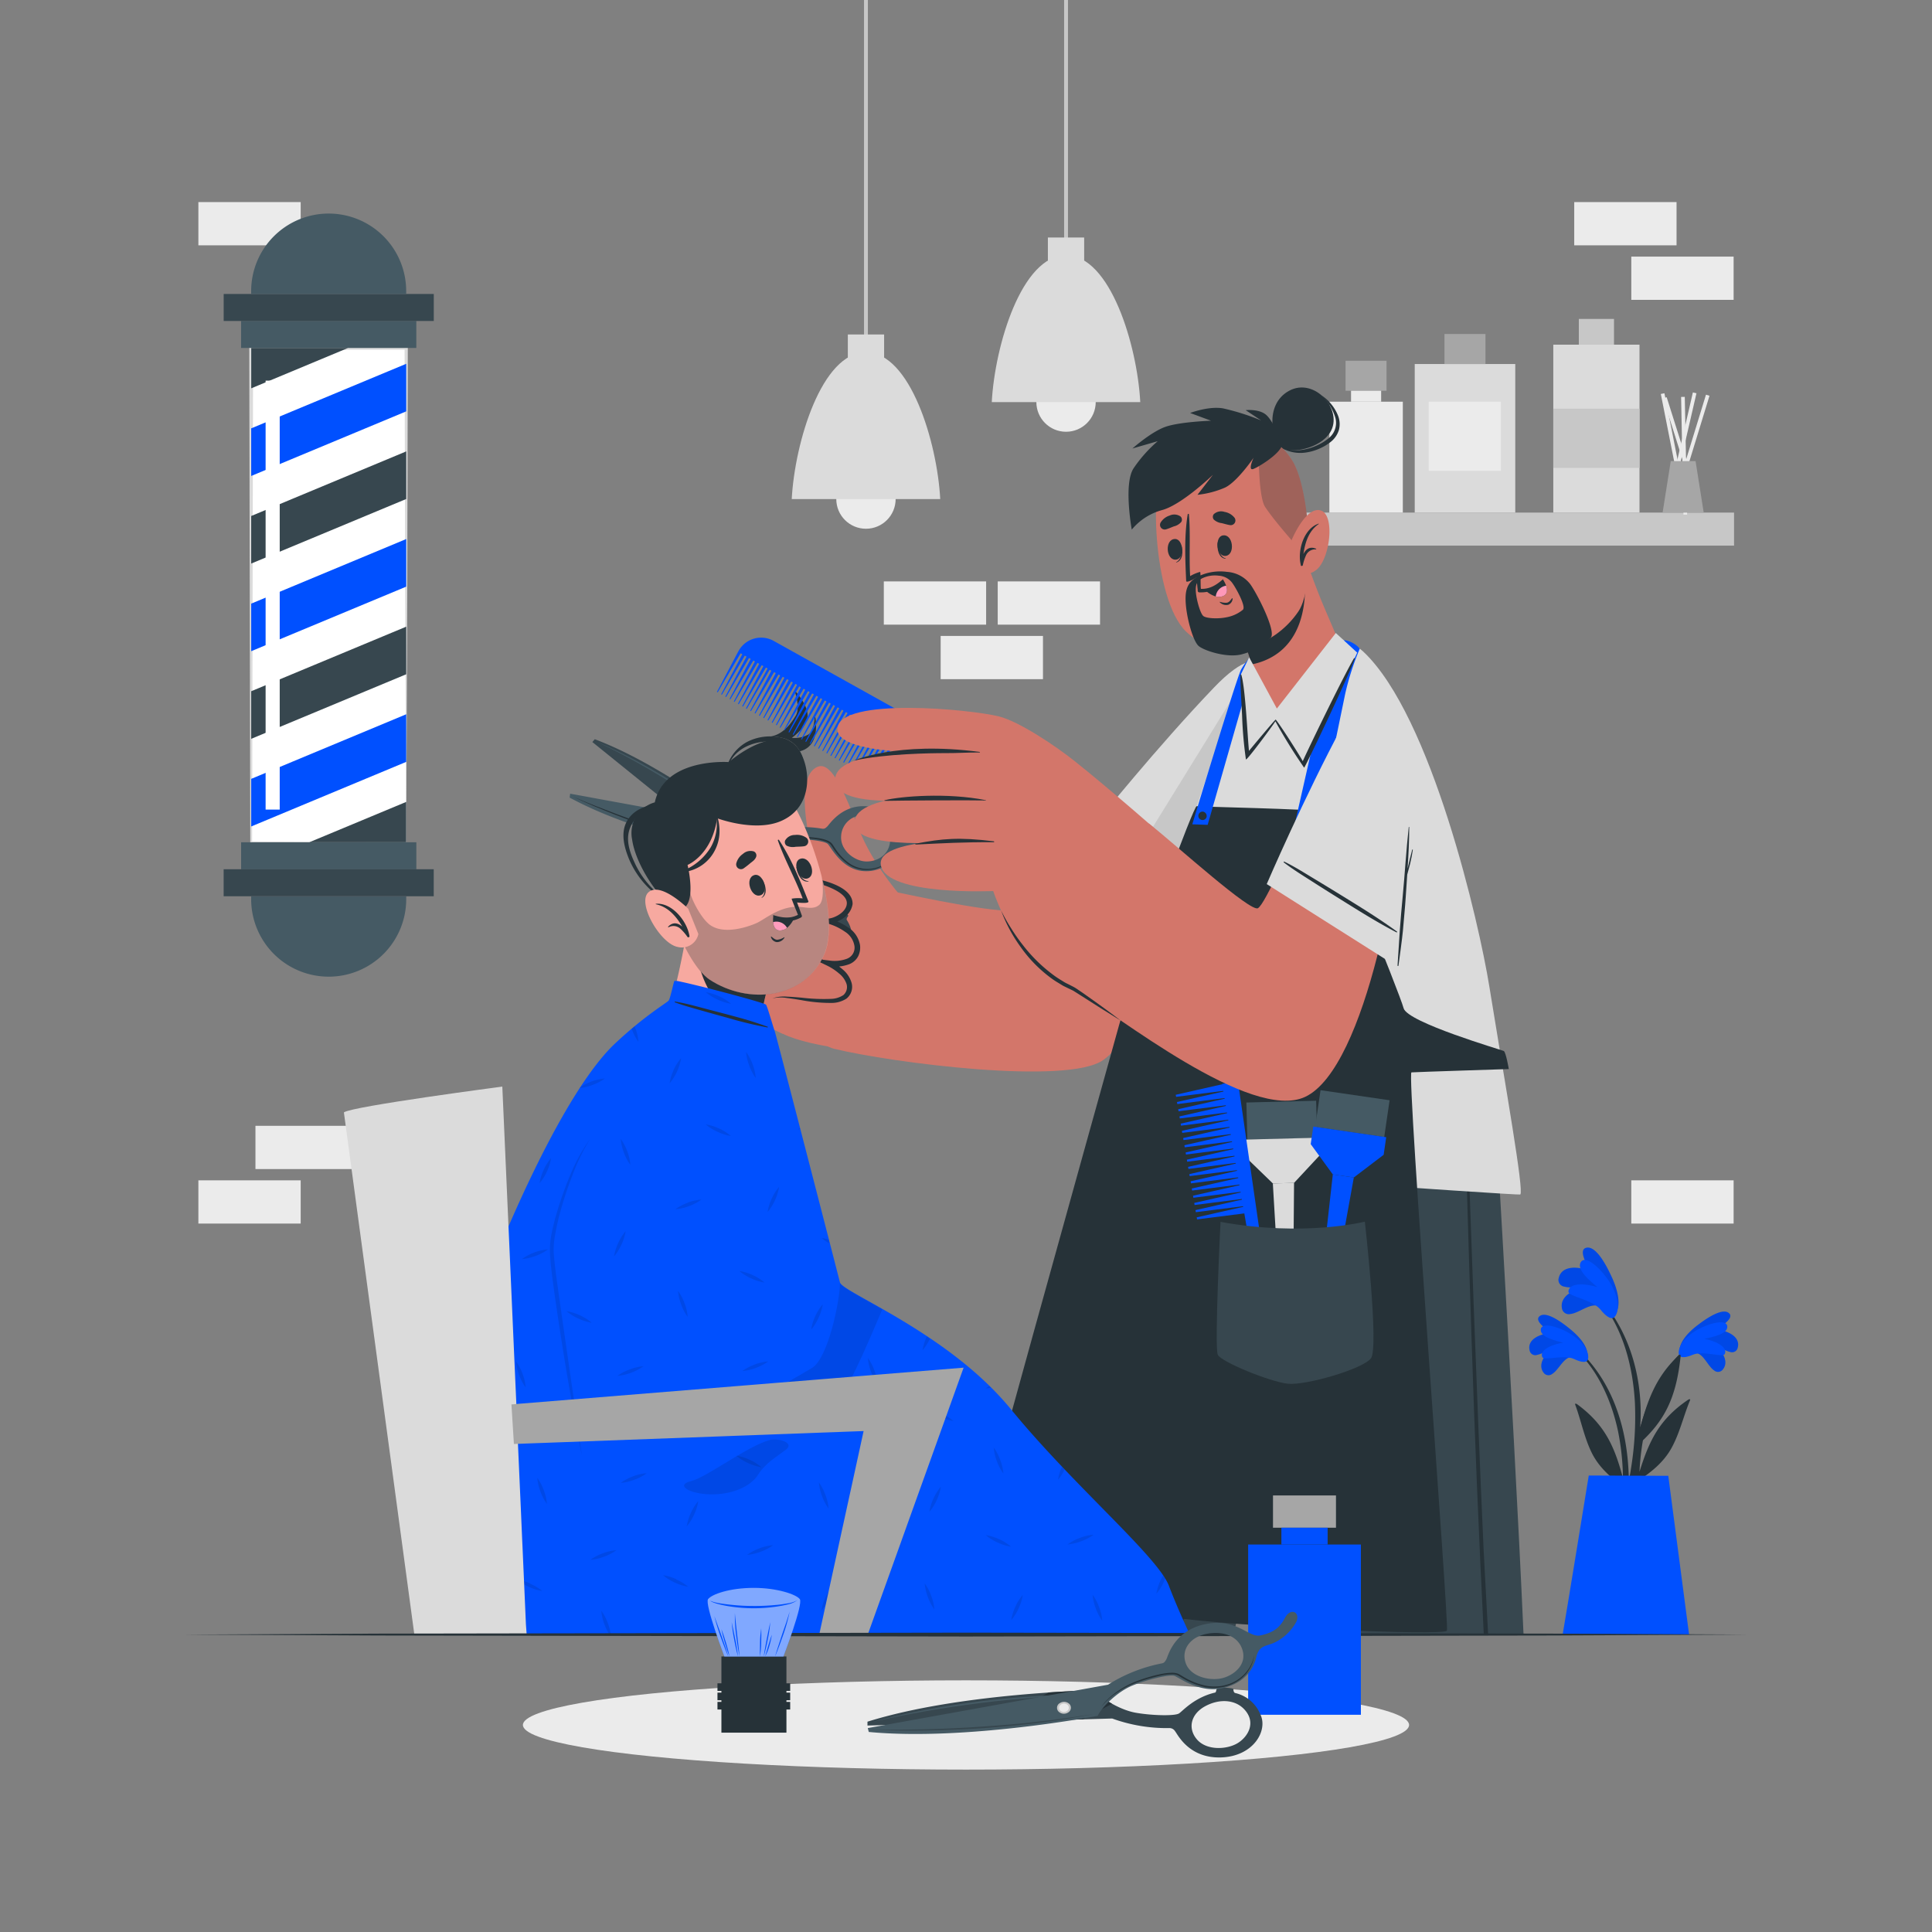 <svg xmlns="http://www.w3.org/2000/svg" viewBox="0 0 500 500"><rect x="0" y="0" width="500" height="500" fill="#808080" stroke="none"/><g id="freepik--background-complete--inject-254"><rect x="66.11" y="291.36" width="26.48" height="11.19" style="fill:#ebebeb"></rect><rect x="51.34" y="305.47" width="26.48" height="11.19" style="fill:#ebebeb"></rect><rect x="258.21" y="150.47" width="26.48" height="11.19" style="fill:#ebebeb"></rect><rect x="243.44" y="164.58" width="26.48" height="11.19" style="fill:#ebebeb"></rect><rect x="228.73" y="150.47" width="26.48" height="11.19" style="fill:#ebebeb"></rect><rect x="422.18" y="305.47" width="26.48" height="11.19" style="fill:#ebebeb"></rect><rect x="407.41" y="52.3" width="26.48" height="11.19" style="fill:#ebebeb"></rect><rect x="422.18" y="66.41" width="26.48" height="11.19" style="fill:#ebebeb"></rect><rect x="51.34" y="52.3" width="26.48" height="11.19" style="fill:#ebebeb"></rect><rect x="323.95" y="132.66" width="124.82" height="8.55" style="fill:#c7c7c7"></rect><rect x="432.75" y="101.6" width="0.95" height="30.27" transform="translate(-14.42 86.27) rotate(-11.19)" style="fill:#ebebeb"></rect><rect x="419.24" y="116.56" width="31.56" height="0.95" transform="translate(223.28 514.66) rotate(-77.02)" style="fill:#ebebeb"></rect><rect x="421.59" y="116.88" width="31.52" height="0.95" transform="translate(196.91 501.07) rotate(-72.95)" style="fill:#ebebeb"></rect><rect x="434.93" y="102.21" width="0.95" height="30.07" transform="translate(-15.09 136.62) rotate(-17.53)" style="fill:#ebebeb"></rect><rect x="435.59" y="101.45" width="0.95" height="30.46" transform="matrix(1, -0.02, 0.02, 1, -2.55, 9.99)" style="fill:#ebebeb"></rect><polygon points="440.92 132.66 430.28 132.66 432.39 119.34 438.81 119.34 440.92 132.66" style="fill:#a6a6a6"></polygon><rect x="366.13" y="94.21" width="26.02" height="38.45" style="fill:#dbdbdb"></rect><rect x="373.83" y="86.44" width="10.61" height="7.77" style="fill:#a6a6a6"></rect><rect x="369.75" y="103.96" width="18.69" height="17.88" style="fill:#ebebeb"></rect><rect x="344.04" y="103.96" width="19.01" height="28.7" style="fill:#ebebeb"></rect><rect x="348.23" y="93.36" width="10.61" height="7.77" style="fill:#a6a6a6"></rect><rect x="349.64" y="101.13" width="7.79" height="2.83" transform="translate(707.08 205.09) rotate(180)" style="fill:#ebebeb"></rect><rect x="401.99" y="89.2" width="22.31" height="43.46" style="fill:#dbdbdb"></rect><rect x="408.6" y="82.54" width="9.1" height="6.66" style="fill:#c7c7c7"></rect><rect x="401.99" y="105.77" width="22.31" height="15.33" style="fill:#c7c7c7"></rect><circle cx="224.11" cy="129.16" r="7.68" style="fill:#ebebeb"></circle><rect x="223.61" width="1" height="91.87" style="fill:#c7c7c7"></rect><rect x="219.42" y="86.56" width="9.39" height="10.16" style="fill:#dbdbdb"></rect><path d="M243.33,129.16H204.9c.78-14.62,7.75-38,19.21-38S242.56,114.54,243.33,129.16Z" style="fill:#dbdbdb"></path><circle cx="275.89" cy="104.06" r="7.68" style="fill:#ebebeb"></circle><rect x="275.39" width="1" height="66.77" style="fill:#c7c7c7"></rect><rect x="271.19" y="61.47" width="9.39" height="10.16" style="fill:#dbdbdb"></rect><path d="M295.1,104.06H256.67c.78-14.61,7.75-38,19.22-38S294.33,89.45,295.1,104.06Z" style="fill:#dbdbdb"></path></g><g id="freepik--Shadow--inject-254"><ellipse cx="250" cy="446.42" rx="114.67" ry="11.55" style="fill:#ebebeb"></ellipse></g><g id="freepik--barber-shop-pole--inject-254"><rect x="65.01" y="90.05" width="40.12" height="127.93" style="fill:#fff"></rect><path d="M105.13,218,65,218.21h-.23V218L64.51,90.05v-.5H65l40.12.08h.42v.42l-.15,64.08Zm0,0-.27-64.08-.15-63.85.42.42L65,90.55l.5-.5L65.25,218l-.24-.23Z" style="fill:#dbdbdb"></path><rect x="62.39" y="83.06" width="45.35" height="6.99" style="fill:#455a64"></rect><rect x="57.89" y="76.08" width="54.37" height="6.99" style="fill:#37474f"></rect><path d="M85.07,55.27h0A20.06,20.06,0,0,0,65,75.33v.75h40.12v-.75A20.06,20.06,0,0,0,85.07,55.27Z" style="fill:#455a64"></path><rect x="62.39" y="217.98" width="45.35" height="6.99" transform="translate(170.14 442.95) rotate(180)" style="fill:#455a64"></rect><rect x="57.89" y="224.97" width="54.37" height="6.99" transform="translate(170.14 456.92) rotate(180)" style="fill:#37474f"></rect><path d="M85.07,252.76h0a20.06,20.06,0,0,0,20.06-20.06V232H65v.74A20.06,20.06,0,0,0,85.07,252.76Z" style="fill:#455a64"></path><polygon points="90.08 90.05 65.02 100.5 65.02 90.05 90.08 90.05" style="fill:#37474f"></polygon><polygon points="105.13 106.46 65.01 123.18 65.01 110.86 105.13 94.15 105.13 106.46" style="fill:#0050FF"></polygon><polygon points="105.13 129.14 65.01 145.85 65.01 133.54 105.13 116.82 105.13 129.14" style="fill:#37474f"></polygon><polygon points="105.13 151.82 65.01 168.53 65.01 156.22 105.13 139.5 105.13 151.82" style="fill:#0050FF"></polygon><polygon points="105.13 174.5 65.01 191.21 65.01 178.89 105.13 162.18 105.13 174.5" style="fill:#37474f"></polygon><polygon points="105.13 197.17 65.01 213.89 65.01 201.57 105.13 184.85 105.13 197.17" style="fill:#0050FF"></polygon><polygon points="105.13 207.53 105.13 217.98 80.04 217.98 105.13 207.53" style="fill:#37474f"></polygon><rect x="68.74" y="98.51" width="3.65" height="111.01" style="fill:#fff"></rect></g><g id="freepik--character-2--inject-254"><path d="M360.31,263.67l-.26,1c0,.08-.05.17-.07.27-.15.57-.35,1.33-.59,2.27-.06.23-.13.48-.19.73l-.32,1.2c-.09.35-.18.72-.28,1.1-.54,2-1.18,4.5-1.92,7.34-.07.28-.14.56-.22.85-2.15,8.25-5,19.42-8.36,32.16-.21.81-.42,1.63-.64,2.45l-.55,2.14c-.22.83-.43,1.66-.65,2.49-.75,2.88-1.51,5.82-2.28,8.8q-.62,2.36-1.23,4.74c-3.18,12.29-6.53,25.25-9.81,38-.48,1.85-.95,3.69-1.43,5.53l-2.88,11.21v0c-2.09,8.11-4.09,15.94-5.95,23.23-1.24,4.88-2.41,9.52-3.5,13.84H248.73c7.78-29.07,20.44-71.3,30.76-105,9.39-30.75,16.85-54.38,16.85-54.38Z" style="fill:#37474f"></path><path d="M346.79,282.63c-1.59,5.63-3.16,11.26-4.8,16.88q-4.87,16.68-9.82,33.35-2.28,7.74-4.59,15.46-4.47,15-9,30-3.11,10.41-6.24,20.82-3.58,11.93-7.18,23.87h-2.13c1.24-3.95,2.49-7.89,3.67-11.83q5.63-18.7,11.29-37.39,4.22-13.94,8.45-27.86c.32-1,.64-2.09.95-3.13q4.5-14.76,9-29.48,2.54-8.22,5.09-16.44c1.68-5.36,3.59-10.67,5.11-16.07C347.25,278.63,347.58,279.83,346.79,282.63Z" style="fill:#263238"></path><path d="M303.6,263.67C308,298,316.51,362.45,322.68,409.19c14.43-56.63,37.63-145.52,37.63-145.52Z" style="fill:#263238"></path><path d="M394.29,423H329.57c-.27-11.58-.61-24.62-.94-37.07v0c-.39-14.35-.77-27.93-1.05-37.62-.06-2-.11-3.85-.16-5.5-.13-4.42-.22-7.44-.25-8.52h0c0-.28,0-.43,0-.43l-1.11-.67c-2.66-1.6-5.07-2.95-7.2-4.08l-.7-.36c-2.68-1.4-4.88-2.43-6.47-3.14-1.91-.84-3-1.22-3-1.22l-.21-.6c-.58-1.71-1.12-3.48-1.62-5.27-7-24.24-8.48-54.85-8.48-54.85h87.17s1.48,24.5,3.28,56.28C390.73,352.92,393,393.71,394.29,423Z" style="fill:#37474f"></path><path d="M385.13,423H384q-1.94-38.49-3.18-77c-.81-23.81-1.43-47.62-2.14-71.43,0-.34.51-.31.52,0,1.39,42.11,2.86,84.22,4.75,126.31C384.24,406.54,384.64,414.1,385.13,423Z" style="fill:#263238"></path><path d="M305.58,322.56a140.55,140.55,0,0,1,21.57,11.3c.27.17.07.59-.22.45-7.28-3.54-14.72-6.94-21.79-10.88A.49.49,0,0,1,305.58,322.56Z" style="fill:#263238"></path><path d="M305.16,296.59c.49,2.69,1.14,5.34,1.72,8,.55,2.5.95,5,1.61,7.53a12.89,12.89,0,0,0,3.5,6.31c1,.91,2.07,1.71,3.11,2.55.57.45,1.18.88,1.76,1.34-.07-.35-.13-.72-.2-1.08-.18-1-.35-2-.52-3.05-.38-2.26-.74-4.53-1.09-6.79-.68-4.45-1.3-9-2.23-13.36a.14.14,0,0,1,.27-.07c1.11,4.37,2.34,8.69,3.3,13.1.48,2.16,2.17,12.82,2.24,13.57s.14,1.56.17,2.35a9.11,9.11,0,0,1,0,2.39c0,.2-.28.16-.36,0h0a9.68,9.68,0,0,1-.68-2.32c-.19-.76-.37-1.53-.5-2.3-.05-.28-.09-.57-.13-.85-1.05-.64-2-1.49-3-2.2s-2.14-1.51-3.14-2.35a12.11,12.11,0,0,1-3.83-6,43.1,43.1,0,0,1-1.25-7.66c-.34-3-.59-6.08-1-9.1C304.85,296.49,305.12,296.41,305.16,296.59Z" style="fill:#263238"></path><path d="M324.06,190.32c-7.46,23.88-25.75,74.89-38.52,84-9.24,6.6-54.88.71-69.65-2.89-14.25-3.48,1.8-43.58,10.24-41.78,13.64,2.9,34.47,7.4,38.57,5.69,2.87-1.2,28.12-29.13,47.22-52.22C325.1,167.2,327.66,178.78,324.06,190.32Z" style="fill:#d3766a"></path><path d="M284,212.56,311,242.2s10.71-26.82,16.06-46.91,2-32.91-12.85-17.39S284,212.56,284,212.56Z" style="fill:#dbdbdb"></path><polygon points="326.48 168.51 325.38 168.53 326.67 168.2 326.48 168.51" style="fill:#c7c7c7"></polygon><path d="M327,195.29C321.67,215.38,311,242.2,311,242.2L293.1,222.55,324.93,171C330.26,171.28,330.67,181.6,327,195.29Z" style="fill:#c7c7c7"></path><path d="M290.85,208.05c2.11,2,4,4.18,5.93,6.33s3.75,4.23,5.61,6.36c3.76,4.31,7.54,8.6,11,13.19a.12.12,0,0,1-.18.16c-4.08-4-7.79-8.37-11.54-12.69q-2.78-3.21-5.51-6.45c-1.86-2.2-3.79-4.38-5.45-6.75A.12.12,0,0,1,290.85,208.05Z" style="fill:#263238"></path><path d="M202.53,267.51c7.56,3.78,26.05,5.46,30.66,4.16s8.53-32.65,5-36.12-29.93-14.23-38.36-12.42S194.7,263.59,202.53,267.51Z" style="fill:#d3766a"></path><path d="M234,232.93s-7.4-8.13-11.17-17.06c-3.16-7.5-7-19-11.11-17.46-8.41,3.18,1.19,31.87,1.19,31.87s6.27,12,14.89,9.56A8.87,8.87,0,0,0,234,232.93Z" style="fill:#d3766a"></path><path d="M213.39,223c.24,4.48-3.44,4.44-3.44,4.44l-24.73,3.07s-19.23-2.65-19.13-7.77c.19-8.83,40.23-3.45,43.83-3.56C211.85,219.07,213.28,221,213.39,223Z" style="fill:#d3766a"></path><path d="M219.81,245.94c.77-2.42,1.18-5.09-.69-7.89-.08-.62.48-.86.38-1.15a7.51,7.51,0,0,0-2.51-2.23c-.38-.06-.76.64-1.07.49-4.25-2-8.4-1-9.34-1.06-1.14-.09-4.84-3.48-7-6.33a17.9,17.9,0,0,1-3.13-10.22s-22.61-18.73-42.52-26.24l-.63.73,41.47,33.5a31,31,0,0,0,7.8,10c.39.34.54.57.49,1.47s-2.22,7.24,3.31,11.68S218.47,250.11,219.81,245.94Zm-14.5-4.17a5.65,5.65,0,0,1,6.78-5.36c3.68.54,6,3,5.92,6.21-.15,4.33-3.92,5.83-6.54,5.63C208.6,248,205.1,245.33,205.31,241.77Z" style="fill:#37474f"></path><path d="M197.14,222.65l-7.29-1.06-14.56-11.77,13.23,1.62c4.86,3.58,7.91,6.11,7.91,6.11A14.74,14.74,0,0,0,197.14,222.65Z" style="fill:#263238"></path><path d="M154.72,192.11c1.85.76,3.65,1.61,5.45,2.47s3.56,1.79,5.31,2.74q5.25,2.85,10.3,6.06c3.35,2.17,6.66,4.4,9.84,6.8.79.6,1.6,1.18,2.38,1.81l2.34,1.85c.78.62,1.54,1.27,2.3,1.92l2.27,1.94c-3.12-2.48-6.24-5-9.48-7.27s-6.51-4.57-9.87-6.7-6.77-4.18-10.23-6.13S158.33,193.8,154.72,192.11Z" style="fill:#455a64"></path><path d="M204.87,217.23c3.58-.2,8.56.39,9.37,1.2s3.62,6.6,9.18,7a9.57,9.57,0,0,0,9-4.61c1.61-2.56,2.82-1.83,4.69-1.94a11.09,11.09,0,0,0,6.63-3.17c1.75-1.87.23-4-1.94-1.83a6.82,6.82,0,0,1-6.58,2.11c-2.56-.38-3.19-6.22-10.1-7.23s-10.37,4.48-11,5.11-.92.66-1.42.58A31.05,31.05,0,0,0,200,215l-52.44-9.59-.14,1c18.68,10.2,47.62,15.11,47.62,15.11A18,18,0,0,1,204.87,217.23Zm12.81-.77a5.66,5.66,0,0,1,6.79-5.36c3.68.54,6,3,5.92,6.21-.15,4.33-3.92,5.83-6.54,5.62C221,222.71,217.48,220,217.68,216.46Z" style="fill:#455a64"></path><path d="M190.47,216.41a1.51,1.51,0,1,0-1,1.88A1.51,1.51,0,0,0,190.47,216.41Z" style="fill:#c7c7c7"></path><path d="M190.05,216.53a1.08,1.08,0,0,0-1.33-.72,1.07,1.07,0,1,0,1.33.72Z" style="fill:#ebebeb"></path><path d="M148.14,206.09q2.79,1.23,5.62,2.35t5.67,2.19c3.8,1.42,7.63,2.76,11.5,4,1.92.64,3.87,1.2,5.81,1.8s3.9,1.12,5.86,1.62l3,.77,3,.7,1.48.35,1.49.32,3,.64c-4-.69-8-1.47-11.92-2.48l-1.48-.36-1.48-.4-2.93-.8c-1.95-.59-3.9-1.14-5.84-1.77-3.86-1.26-7.7-2.59-11.48-4.08S151.79,207.87,148.14,206.09Z" style="fill:#263238"></path><path d="M232.28,220a9.63,9.63,0,0,1-3.4,3.82,8.49,8.49,0,0,1-9.8-.46,15.19,15.19,0,0,1-3.48-3.85c-.24-.34-.47-.74-.71-1a2.78,2.78,0,0,0-1-.64,10.93,10.93,0,0,0-2.44-.63,34.64,34.64,0,0,0-5.09-.34,16.94,16.94,0,0,0-5,.73,14.52,14.52,0,0,0-4.64,2.1,10.91,10.91,0,0,1,2.18-1.36,20.58,20.58,0,0,1,2.4-.94,17.29,17.29,0,0,1,5.09-.85,30.74,30.74,0,0,1,5.16.29,11.16,11.16,0,0,1,2.53.63,3.15,3.15,0,0,1,1.15.74c.31.37.5.72.75,1.08a14.77,14.77,0,0,0,3.36,3.77,8.37,8.37,0,0,0,4.63,1.78,8.5,8.5,0,0,0,4.85-1.18A9.84,9.84,0,0,0,232.28,220Z" style="fill:#263238"></path><path d="M210,227.39s8.62,1.09,9.57,6c.91,4.68-6.16,5.22-6.67,5.26.46.06,8.35,1.27,8.81,6.25.47,5.18-6.72,4.5-7.18,4.45.41.19,5.81,2.84,5.3,6.7-.89,6.64-14.89.26-19.88,2.37,0,0,2.61,8.87,2.63,9.14,0,0-13.45-5.8-15.92-12.69a4.68,4.68,0,0,1,1.83-5.57s-4.54-1.39-5-5.3c-.25-2,2.75-4.18,2.75-4.18s-3.59-1.27-3.8-4.77a4.79,4.79,0,0,1,2.8-4.71C192.26,226.27,210,227.39,210,227.39Z" style="fill:#d3766a"></path><path d="M185.66,230.11c-.08,0-.12-.09,0-.12,7.47-3.22,16.67-4.46,24.65-2.67.26.06,1.12,1,.83.92C203.65,227.05,194,228,185.66,230.11Z" style="fill:#263238"></path><path d="M186,239.74c-.09,0-.13-.13,0-.16,7.71-3.27,18.11-4.39,27.06-1.24.31.11.48.51.12.41C207.07,237.11,193.56,237.8,186,239.74Z" style="fill:#263238"></path><path d="M215,249.74c-8.71-2.69-17.4-2.31-26.28-.64-.11,0-.13-.15,0-.19,4.12-2,9.89-2.48,14.4-2.47a24,24,0,0,1,12,3C215.27,249.51,215.21,249.79,215,249.74Z" style="fill:#263238"></path><path d="M210.06,227.29c.32.07-.46.7-.14.78,3.38.9,9.35,2.81,9.24,5.73-.09,2.34-3.3,3.84-4.76,3.93l-3.66.23,3.52,1.06a14.92,14.92,0,0,1,4.39,2.09,5.37,5.37,0,0,1,2.47,3.64,3.06,3.06,0,0,1-1.9,3.36,9.21,9.21,0,0,1-4.63.47l-4.32-.51,3.9,1.89a13.88,13.88,0,0,1,3,2,5.87,5.87,0,0,1,1.93,2.74,2.79,2.79,0,0,1-.81,2.81,6.09,6.09,0,0,1-3.26,1,48,48,0,0,1-7.54-.31c-1.26-.11-2.54-.22-3.82-.27a9.16,9.16,0,0,0-3.79.45,9.75,9.75,0,0,1,3.77-.1c1.25.15,2.51.35,3.76.56a40.75,40.75,0,0,0,7.69.72,7.11,7.11,0,0,0,3.95-1.11,3.9,3.9,0,0,0,1.34-4.09,7.08,7.08,0,0,0-2.3-3.47,15.43,15.43,0,0,0-3.33-2.24l-.42,1.38a10.63,10.63,0,0,0,5.48-.51,4.47,4.47,0,0,0,2.25-2,5.07,5.07,0,0,0,.5-2.94,6.79,6.79,0,0,0-3.13-4.6,16.05,16.05,0,0,0-4.87-2.23l-.14,1.29c1.85-.18,5.62-1.46,6.22-5.07C220.75,229.15,211.73,227.48,210.06,227.29Z" style="fill:#263238"></path><path d="M393.45,309.14c-.27.27-110.86-7.3-111.79-8.5-1.29-1.7,33.71-114.08,42.48-130.59,3.74-7,21.62-8.05,28.69-1.4,17.7,16.65,30,70.46,32.6,86.6C389.73,281.84,394.44,308.17,393.45,309.14Z" style="fill:#dbdbdb"></path><path d="M363.25,260.92c.94,3.68,25.38,10.79,25.93,11.08s1.3,4.67,1.3,4.67-23.94.76-25.2.86,9.8,143,9.19,144.47-54.78-1-71.74-3.5-52.38-7.86-52.63-9.31,33.66-122.87,39.49-143.8,19.41-56.89,20.1-56.75c.87.17,29.47.69,32.5,1.4C343.34,210.31,362.31,257.24,363.25,260.92Z" style="fill:#263238"></path><path d="M308.56,213.33s11.28-37.29,12.61-40a19.56,19.56,0,0,1,4.37-5.22l-13,45.36Z" style="fill:#0050FF"></path><path d="M312.25,211.5a1.09,1.09,0,1,1-.83-1.44A1.18,1.18,0,0,1,312.25,211.5Z" style="fill:#263238"></path><path d="M334.8,214.51l6,.48s6.13-29.5,7.31-35.31a68.77,68.77,0,0,1,3.8-11.81,6.45,6.45,0,0,0-4.19-2.22s-4.76,12.79-6.37,20C339.92,191.9,334.8,214.51,334.8,214.51Z" style="fill:#0050FF"></path><path d="M339.85,212.05a1.44,1.44,0,1,1-1.44-1.45A1.44,1.44,0,0,1,339.85,212.05Z" style="fill:#263238"></path><rect x="322.71" y="285.07" width="18.06" height="9.61" transform="translate(670.78 571.17) rotate(178.53)" style="fill:#455a64"></rect><polygon points="322.32 294.92 322.44 299.52 329.41 306.27 334.9 306.13 341.51 299.03 341.39 294.43 322.32 294.92" style="fill:#dbdbdb"></polygon><polygon points="332.08 351.25 334.53 351.19 334.9 306.13 329.41 306.27 332.08 351.25" style="fill:#dbdbdb"></polygon><polygon points="304.37 283.86 318.28 282.1 317.96 280.23 304.28 283.33 304.37 283.86" style="fill:#0050FF"></polygon><polygon points="304.69 285.73 318.6 283.96 318.28 282.1 304.6 285.2 304.69 285.73" style="fill:#0050FF"></polygon><polygon points="305.01 287.59 318.92 285.83 318.6 283.96 304.92 287.06 305.01 287.59" style="fill:#0050FF"></polygon><polygon points="305.33 289.46 319.24 287.69 318.92 285.83 305.24 288.93 305.33 289.46" style="fill:#0050FF"></polygon><polygon points="305.65 291.32 319.55 289.56 319.24 287.69 305.56 290.8 305.65 291.32" style="fill:#0050FF"></polygon><polygon points="305.97 293.19 319.87 291.43 319.55 289.56 305.88 292.66 305.97 293.19" style="fill:#0050FF"></polygon><polygon points="306.29 295.05 320.19 293.29 319.87 291.43 306.2 294.53 306.29 295.05" style="fill:#0050FF"></polygon><polygon points="306.61 296.92 320.51 295.16 320.19 293.29 306.52 296.39 306.61 296.92" style="fill:#0050FF"></polygon><polygon points="306.93 298.79 320.83 297.02 320.51 295.16 306.84 298.26 306.93 298.79" style="fill:#0050FF"></polygon><polygon points="307.25 300.65 321.15 298.89 320.83 297.02 307.16 300.12 307.25 300.65" style="fill:#0050FF"></polygon><polygon points="307.57 302.52 321.47 300.75 321.15 298.89 307.48 301.99 307.57 302.52" style="fill:#0050FF"></polygon><polygon points="307.88 304.38 321.79 302.62 321.47 300.75 307.8 303.86 307.88 304.38" style="fill:#0050FF"></polygon><polygon points="308.2 306.25 322.11 304.49 321.79 302.62 308.12 305.72 308.2 306.25" style="fill:#0050FF"></polygon><polygon points="308.52 308.11 322.43 306.35 322.11 304.49 308.43 307.59 308.52 308.11" style="fill:#0050FF"></polygon><polygon points="308.84 309.98 322.75 308.22 322.43 306.35 308.75 309.45 308.84 309.98" style="fill:#0050FF"></polygon><polygon points="309.16 311.85 323.07 310.08 322.75 308.22 309.07 311.32 309.16 311.85" style="fill:#0050FF"></polygon><polygon points="309.48 313.71 323.39 311.95 323.07 310.08 309.39 313.18 309.48 313.71" style="fill:#0050FF"></polygon><polygon points="309.8 315.58 323.71 313.81 323.39 311.95 309.71 315.05 309.8 315.58" style="fill:#0050FF"></polygon><polygon points="327.54 346.2 329.9 345.8 320.37 279.82 316.29 280.52 327.54 346.2" style="fill:#0050FF"></polygon><rect x="340.98" y="283.37" width="18.06" height="9.61" transform="translate(654.74 623.88) rotate(-171.7)" style="fill:#455a64"></rect><polygon points="339.88 291.55 339.21 296.1 344.93 303.94 350.37 304.73 358.09 298.86 358.75 294.31 339.88 291.55" style="fill:#0050FF"></polygon><polygon points="339.94 348.72 342.36 349.07 350.37 304.73 344.93 303.94 339.94 348.72" style="fill:#0050FF"></polygon><path d="M353.22,316.16s-15.64,4-37.35.06c0,0-1.62,32.57-.7,34.41s13.54,7,18.14,7.48,19.36-3.79,21.49-6.57S353.22,316.16,353.22,316.16Z" style="fill:#37474f"></path><path d="M363.22,200.93c0,20.62-9.57,75.47-25.43,82.93-14.06,6.61-48.79-21.23-60-28-5.56-3.34,14.45-46.86,19.86-42.5,7.26,5.84,26.08,22.87,27.92,21.67,2-1.32,7.55-14.54,21.61-43.62C360.42,164,363.22,188,363.22,200.93Z" style="fill:#d3766a"></path><path d="M207,194.43a7,7,0,0,0-4.24-3.39,13.07,13.07,0,0,0-3.25-.45h0c3.13-.57,5.13-3.21,6.42-5.36s-.32-6.59-.32-6.59,4,4.2,3.31,7.15-4,5.16-4,5.16a7.3,7.3,0,0,0,4.33-.89c1.73-1.19,1.59-5.25,1.59-5.25S212.94,192.93,207,194.43Z" style="fill:#263238"></path><path d="M249.55,201l-.15.27-6,10.11-.19-.11,5.48-10.37-.43-.24-5.95,10.11-.19-.11,5.48-10.36-.43-.24-5.94,10.1-.19-.1,5.47-10.37-.42-.24-5.95,10.1-.19-.1,5.47-10.37-.43-.24L239.1,209l-.2-.1,5.49-10.36-.44-.25L238,208.36l-.19-.11,5.48-10.36-.44-.25-5.94,10.11-.19-.11,5.48-10.36-.43-.24-5.95,10.1-.19-.11,5.48-10.36-.43-.24-5.95,10.1-.19-.1L240,196.06l-.43-.24-5.94,10.11-.2-.11,5.48-10.36-.43-.24-5.94,10.1-.2-.11,5.48-10.36-.43-.24-5.95,10.1-.19-.11,5.49-10.36-.44-.24-5.94,10.11-.19-.11,5.47-10.37-.42-.24L229.3,203.5l-.19-.11L234.58,193l-.43-.23-5.94,10.1-.19-.11,5.48-10.36-.44-.24-5.93,10.1-.2-.1,5.48-10.37-.44-.24L226,201.67l-.19-.1,5.48-10.37-.43-.24-5.95,10.11-.19-.11,5.48-10.36-.43-.25-6,10.11-.19-.11L229.14,190l-.43-.25-5.94,10.11-.19-.11,5.47-10.36-.43-.24-5.94,10.1-.2-.1L227,188.77l-.43-.24-5.95,10.1-.19-.1,5.49-10.36-.44-.25L219.5,198l-.19-.11,5.47-10.36-.43-.25-5.94,10.11-.19-.11L223.69,187l-.42-.24-6,10.1-.19-.11,5.48-10.36-.44-.24-5.94,10.1-.2-.1,5.49-10.37-.44-.24-5.94,10.11-.19-.11,5.48-10.37-.43-.23L214.05,195l-.19-.11,5.48-10.36-.43-.24L213,194.38l-.19-.11,5.48-10.36-.43-.24-5.94,10.11-.19-.11,5.47-10.37-.43-.24-5.94,10.11-.2-.11,5.48-10.37-.43-.24-5.94,10.11-.2-.11L215,182.09l-.44-.24L208.61,192l-.19-.1,5.48-10.37-.44-.24-5.94,10.1-.19-.1,5.47-10.37-.42-.24-5.95,10.1-.19-.1,5.48-10.36-.44-.25-5.94,10.11-.19-.11,5.48-10.36-.44-.25-5.93,10.11-.2-.11,5.48-10.36-.43-.24-6,10.1-.19-.1,5.48-10.37-.43-.24-6,10.1-.19-.1,5.48-10.36-.43-.25L201,187.7l-.19-.11,5.47-10.36-.43-.24-5.94,10.1-.19-.11,5.47-10.36-.43-.24-5.94,10.1-.2-.11L204.1,176l-.44-.24-5.94,10.11-.19-.11L203,175.4l-.44-.24-5.94,10.11-.19-.11,5.47-10.37-.42-.23-6,10.1-.19-.11,5.48-10.36-.43-.24-6,10.1-.19-.11,5.48-10.36-.44-.24-5.93,10.1-.2-.1L198.65,173l-.43-.24-5.95,10.11-.19-.11,5.48-10.37-.43-.24-5.95,10.11-.19-.11,5.48-10.36-.43-.25-5.94,10.11-.19-.1,5.47-10.37-.42-.24L189,181l-.19-.1,5.47-10.37-.43-.24-5.94,10.1-.2-.1,5.49-10.36-.44-.25-5.94,10.11-.19-.11,5.48-10.36-.44-.25-5.94,10.11-.19-.11L191,168.72l.15-.27a6.67,6.67,0,0,1,9.09-2.58L247,191.93A6.67,6.67,0,0,1,249.55,201Z" style="fill:#0050FF"></path><path d="M300.72,216.08S287.29,204.27,278.15,197c-5.1-4.08-14.47-10.3-19.59-11.58-7.66-1.92-40.9-5-41.83,3-.85,7.29,28.05,6.35,28.05,6.35s-29.24-1.63-28.65,7.32,33.11,3.56,33.11,3.56-30.09-1-28,8.13c1.56,6.9,31.29,3.67,31.29,3.67s-25.87-.68-24.56,6.49c1.44,7.92,29.06,6.66,29.06,6.66,6.39,17.67,16.06,24.14,24.45,26.72C283.43,257.88,300.72,216.08,300.72,216.08Z" style="fill:#d3766a"></path><path d="M253.55,194.6c-21.45-2.84-32.84,2.33-32.51,2.25,7.8-1.79,20.14-1.95,23.58-1.94s5.49-.18,8.93-.17C253.64,194.74,253.63,194.62,253.55,194.6Z" style="fill:#263238"></path><path d="M255.12,207.08c-10.06-2-22-1-26.08,0-.32.08-.21.19.13.18,4.38-.1,21.59-.2,26-.1C255.19,207.19,255.19,207.09,255.12,207.08Z" style="fill:#263238"></path><path d="M257.2,217.73c-9.13-1.12-13.34-.7-20.19.6-.32.07-.15.25.2.23,6.7-.33,12-.63,20-.6C257.31,218,257.34,217.74,257.2,217.73Z" style="fill:#263238"></path><path d="M259.08,235.62a46.3,46.3,0,0,0,2.62,4.66,47.2,47.2,0,0,0,3.06,4.35,39.67,39.67,0,0,0,7.5,7.43,23.14,23.14,0,0,0,2.17,1.49l1.12.69c.39.22.79.4,1.18.6l1.17.6a13.06,13.06,0,0,1,1.19.76c.75.5,1.48,1,2.21,1.53,2.92,2.06,5.82,4.15,8.66,6.34-1.54-.92-3-1.88-4.57-2.82l-4.52-2.88-2.26-1.44c-.35-.22-.79-.51-1.08-.65l-1.23-.59c-.4-.2-.82-.39-1.22-.6l-1.16-.71a21.76,21.76,0,0,1-2.26-1.52,35,35,0,0,1-7.51-7.77A39,39,0,0,1,259.08,235.62Z" style="fill:#263238"></path><path d="M327.83,228.8l33.84,21.43s3.21-28.71,3-49.49-6.84-32.26-17-13.36S327.83,228.8,327.83,228.8Z" style="fill:#dbdbdb"></path><path d="M332.39,223c2.6,1.26,5.06,2.82,7.53,4.31s4.84,2.93,7.24,4.41c4.87,3,9.75,6,14.37,9.37a.12.12,0,0,1-.13.2c-5.08-2.64-9.91-5.69-14.77-8.72q-3.6-2.24-7.16-4.52c-2.43-1.56-4.92-3.08-7.2-4.84A.12.12,0,0,1,332.39,223Z" style="fill:#263238"></path><path d="M362.26,240.94c.21-3,.47-5.93.75-8.88.57-6,.91-12,1.57-18,0-.08.13-.08.13,0,0,3.59-.2,7.17-.43,10.76.38-1.64.76-3.28,1.19-4.9,0-.1.19-.08.17,0-.18,1.2-.4,2.39-.69,3.57-.24.95-.5,1.9-.76,2.85q-.19,2.85-.38,5.68c-.19,3-.5,5.92-.74,8.88-.13,1.61-1,7.95-1.15,9,0,.15-.25.14-.24,0C361.8,248.32,362.15,242.45,362.26,240.94Z" style="fill:#263238"></path><path d="M331.42,186.15c5.69-.35,13.32-12.26,14.93-19.92.11-.53-2-5.08-4.35-10.72-1.39-3.43-2.87-7.29-4-10.9-.22-.74-2.34,1.38-2.34,1.38l-4.33,2.55L317,157s4.51,6.9,6.38,13.21a8,8,0,0,1,.29,1.53c0,.07,0,.16,0,.26C324.15,174.93,325.91,186.48,331.42,186.15Z" style="fill:#d3766a"></path><path d="M323.71,171.71c0,.07,0,.16,0,.26a14.81,14.81,0,0,0,2.37-.58c15.16-5,11.2-24.94,11.2-24.94l-5.95,2.09L317,157s4.51,6.9,6.38,13.21A8,8,0,0,1,323.71,171.71Z" style="fill:#263238"></path><path d="M331.5,115.82c2.61,1.76,10.13.27,12.73-3.9,3.57-5.73-4-14.45-10.66-10.76S329.49,114.47,331.5,115.82Z" style="fill:#263238"></path><path d="M342.05,102.35a13.47,13.47,0,0,1,3.48,5.55,5.07,5.07,0,0,1-1.72,5.55,12.49,12.49,0,0,1-2.74,1.7,13.92,13.92,0,0,1-3.06,1.08,11.09,11.09,0,0,1-6.51-.41,9.69,9.69,0,0,0,6.66,1.26,13,13,0,0,0,3.35-1,12.46,12.46,0,0,0,3-1.82,6.24,6.24,0,0,0,2-3,6,6,0,0,0-.19-3.6A11.34,11.34,0,0,0,342.05,102.35Z" style="fill:#263238"></path><path d="M334.56,119.39c4.49,7.54,6,32.15,1.48,38.83C329.5,167.9,315.92,172,307,163.5c-8.68-8.25-10-40.36-4.75-46.73C310,107.4,327.92,108.25,334.56,119.39Z" style="fill:#d3766a"></path><path d="M315.13,140.38c0-.06.14.07.14.14.05,1.66.4,3.56,1.93,4,.05,0,.05.1,0,.09C315.35,144.48,314.92,142,315.13,140.38Z" style="fill:#263238"></path><path d="M316.5,138.56c2.65-.38,3.21,4.95.75,5.3S314.27,138.87,316.5,138.56Z" style="fill:#263238"></path><path d="M305.73,141.06c0-.06-.12.09-.12.16.23,1.64.21,3.57-1.23,4.27,0,0,0,.11,0,.09C306.2,145.13,306.2,142.58,305.73,141.06Z" style="fill:#263238"></path><path d="M304.07,139.49c-2.68.07-2.33,5.42.15,5.35S306.32,139.42,304.07,139.49Z" style="fill:#263238"></path><path d="M318.35,135.9c-.75-.11-1.42-.33-2.15-.51a3.63,3.63,0,0,1-2.08-.94,1.13,1.13,0,0,1,0-1.38,2.81,2.81,0,0,1,2.79-.59A4.19,4.19,0,0,1,319.5,134,1.21,1.21,0,0,1,318.35,135.9Z" style="fill:#263238"></path><path d="M301.73,137c.72-.2,1.36-.5,2.06-.77a3.57,3.57,0,0,0,1.95-1.19,1.14,1.14,0,0,0-.21-1.37,2.82,2.82,0,0,0-2.84-.24,4.13,4.13,0,0,0-2.34,1.84A1.21,1.21,0,0,0,301.73,137Z" style="fill:#263238"></path><path d="M318.83,154.86c-.35.43-.69,1-1.29,1.12a4.29,4.29,0,0,1-1.81-.23.06.06,0,0,0-.07.09,2.25,2.25,0,0,0,2.19.68,1.77,1.77,0,0,0,1.15-1.6C319,154.82,318.88,154.8,318.83,154.86Z" style="fill:#263238"></path><path d="M316.58,150.1a5.66,5.66,0,0,1-3.49,2.89,7.22,7.22,0,0,1-2,.31,1.7,1.7,0,0,1-.39,0h-.37a.43.43,0,0,1-.37-.34h0a1,1,0,0,1,0-.17h0v-.15c-.17-1.27-.25-3.21-.25-3.21-.44.28-2.7,1.59-2.73.92-.25-5.53-.52-11.69.4-17.25a.16.16,0,0,1,.31,0c.45,5.31,0,10.67.32,16a10.09,10.09,0,0,1,2.57-1.09c.19,0,.09,3.77.21,4.33a.12.12,0,0,0,0,.06c2.16.05,3.7-.76,5.63-2.41C316.52,149.86,316.66,150,316.58,150.1Z" style="fill:#263238"></path><path d="M311.76,152.57a6.67,6.67,0,0,0,2.88,1.8,3.06,3.06,0,0,0,1.84-.08c1.28-.49,1.19-1.7.84-2.71a7.36,7.36,0,0,0-.76-1.52A8.69,8.69,0,0,1,311.76,152.57Z" style="fill:#263238"></path><path d="M314.64,154.37a3.06,3.06,0,0,0,1.84-.08c1.28-.49,1.19-1.7.84-2.71A3.13,3.13,0,0,0,314.64,154.37Z" style="fill:#ff98b9"></path><path d="M338.73,144.8c-.55-.59-8.32-9.06-11.32-13.61-1.65-2.5-1.66-13-1.66-13.29a7.4,7.4,0,0,1,2.5-4.68,17.58,17.58,0,0,1,6.31,6.17C337.35,124.07,339,135.34,338.73,144.8Z" style="fill:#263238;opacity:0.3"></path><path d="M334.25,139.82s3.63-8.85,7.53-7.72,2.37,13.12-1.36,15.56a4.26,4.26,0,0,1-6.06-1Z" style="fill:#d3766a"></path><path d="M341.26,135.52c.06,0,.09.07,0,.11-2.6,1.8-3.5,4.79-3.94,7.77.61-1.25,1.64-2.09,3.28-1.39.09,0,0,.17,0,.17A2.61,2.61,0,0,0,338,143.7a12.65,12.65,0,0,0-.83,2.57c-.08.29-.57.25-.54-.06,0,0,0-.05,0-.07C335.74,142.51,337.43,136.77,341.26,135.52Z" style="fill:#263238"></path><path d="M331.2,113.49c3.18,2.19-5.47,7.44-6.9,7.9s.12-2.91.12-2.91-4.19,6.18-7.39,7.71a24.07,24.07,0,0,1-7.12,1.86l4-5.17s-8,7.72-13.14,9.12a15.43,15.43,0,0,0-7.87,5.06s-2.18-11.87.48-15.88a35.67,35.67,0,0,1,6.23-7l-6.54,1.89s4.85-4.31,8.55-5.61,11.79-1.58,11.79-1.58l-5.4-2s4.7-1.82,8.48-1.2a60.15,60.15,0,0,1,9.89,3.13l-4-2.66s3.45-.38,5.28,1.2S331.2,113.49,331.2,113.49Z" style="fill:#263238"></path><path d="M323.42,151a8.3,8.3,0,0,0-5.88-3,13,13,0,0,0-7.42,1.17c-3,1.52-3.54,3.72-3.21,7.48s1.9,9.4,3.34,10.57,7,3,10.76,2.2A16,16,0,0,0,328.9,165C330.36,163.23,324.92,152.86,323.42,151Zm-1.72,6.77a9.33,9.33,0,0,1-4.38,2c-2.11.43-5.07.28-5.87-.32s-1.76-4.09-1.94-6,.1-3.08,1.78-3.86a7.59,7.59,0,0,1,4.11-.6,4.72,4.72,0,0,1,3.26,1.56C319.49,151.45,322.51,156.81,321.7,157.74Z" style="fill:#263238"></path><path d="M323.28,170.11l7.17,13.26,15.26-19.55,5.53,5.08s-13.7,29.86-13.95,28.61l-7.09-11.33-7.32,9.28-1.71-21Z" style="fill:#dbdbdb"></path><path d="M321.45,185.13c-.17-3.48-.44-7-.44-10.45,0-.13.18-.2.23-.06,1.07,3.25,1.64,16.55,2,19.71,0,0,0,0,0,0,.3-.4,6.82-8.21,6.91-8.11,1.45,1.76,6.65,10,7,10.77,2.16-4.74,10.56-22,13.24-26.6a.12.12,0,0,1,.22.1c-1.82,5-12.89,28.22-13.1,28.18a135.67,135.67,0,0,1-7.44-12c-1.06,1.66-7.55,10.37-7.63,9.86A105.79,105.79,0,0,1,321.45,185.13Z" style="fill:#263238"></path></g><g id="freepik--character-1--inject-254"><path d="M301.91,423H138.73c-.91-.83-1.75-1.68-2.54-2.54-8.72-9.5-10.85-20.5-10.41-30,0,0,0,0,0,0a60.92,60.92,0,0,1,5.76-22.81l1.08,0,1.24,0,.84,0,1,0,54.4-1.62.61,0h.41l5.75-.17h.35l2.08-.06,2.52-.08,1.18,0s-.07,1.24-.11,3.07c0,.74,0,1.58,0,2.48s0,1.7.06,2.59v0a36.73,36.73,0,0,0,.62,5.9,5.68,5.68,0,0,0,1.38,3.13c.28.23,2.54.6,6.2,1.16l1.27.19,1.38.21,5.66.88.62.09.21,0c3.39.54,7.19,1.18,11.25,1.93l1.44.27c1.34.25,2.71.52,4.1.8l.63.12c2.35.48,4.76,1,7.19,1.54,1,.22,2,.44,3,.68,3.07.72,6.18,1.51,9.27,2.36,20.39,5.65,39.92,14.2,44.13,27.12A20.91,20.91,0,0,1,301.91,423Z" style="fill:#37474f"></path><path d="M156.14,423h-2.43a35.12,35.12,0,0,1-9.7-7.13,34.19,34.19,0,0,1-8.26-15.71c-.14-.54-.26-1.09-.37-1.64l-.21-1.11a53.17,53.17,0,0,1-.74-7.38h0a66.06,66.06,0,0,1,.12-6.75,92.78,92.78,0,0,1,1.15-9.7l.18-1a.12.12,0,0,1,.23.05l-.18,1c-.29,1.58-.56,3.17-.71,4.76a75.72,75.72,0,0,0-.29,11.67h0a52.09,52.09,0,0,0,1.15,8.35c.12.57.26,1.13.41,1.69s.35,1.24.54,1.85a33.21,33.21,0,0,0,14.05,18.4A43.17,43.17,0,0,0,156.14,423Z" style="fill:#263238"></path><path d="M298.58,423H119.19c-4-10.89-4.1-22.38-2.89-32.1h0a97.38,97.38,0,0,1,6.06-23.81l10.2-.3,1.25,0h.42l1,0,55-1.63.43,0h.58l5.5-.17h.83l1.85-.06,2.52-.07s-.06.3-.18.85c-.22,1.06-.66,3-1.31,5.61-.47,1.85-1,4-1.74,6.35q-.33,1.14-.69,2.34c-.39,1.23-.79,2.5-1.23,3.79-.26.77-.53,1.54-.81,2.32h0c-.39,1.11-.81,2.22-1.25,3.34l-.12.33,0,.12,1.87.36.27.05,2.23.45c2.41.49,5.74,1.18,9.76,2.08l1.17.26c2.52.57,5.29,1.21,8.25,1.92l4.42,1.08,1.26.31,2.91.74c2.13.54,4.32,1.12,6.55,1.72l1.46.39.54.15c3.42.93,6.95,1.93,10.53,3,14.36,4.24,29.64,9.51,42.87,15.69l.21.1C292.27,419.69,295.52,421.33,298.58,423Z" style="fill:#37474f"></path><path d="M208.59,384.36a37.26,37.26,0,0,0-6.74,2.16c-2.29.87-4.54,1.86-6.74,2.93a134.37,134.37,0,0,0-12.59,7.13c-.13.08,0,.25.13.19,4.3-2.24,8.75-4.25,13.2-6.17l6.43-2.77a68.8,68.8,0,0,0,6.51-2.88C209.06,384.8,208.91,384.3,208.59,384.36Z" style="fill:#263238"></path><path d="M203.82,364.71c-.91,3.63-1.71,7.3-2.75,10.9-.48,1.65-.95,3.33-1.57,4.93-.53,1.35-1.33,2.9-2.89,3.2-1.81.35-2.32-1.19-2.17-2.68.16-1.67.59-3.33.91-5,.38-1.89.76-3.77,1.11-5.67.17-.94.35-1.89.51-2.84,0-.24.21-2.05.34-2.57,0,0,.05.09.1.08h.07a.13.13,0,0,0,.11-.09.25.25,0,0,0-.09-.28.15.15,0,0,0-.17,0c-.34.19-.37.66-.48,1-.29.92-.59,1.84-.86,2.77-.5,1.73-1,3.47-1.43,5.22s-.87,3.5-1.3,5.25a8.18,8.18,0,0,0-.36,4,3.09,3.09,0,0,0,2.86,2.32c-.06.12-.14.24-.19.36-.16.36-.28.74-.41,1.1s-.27.75-.38,1.14a3.45,3.45,0,0,0-.1.56c0,.21,0,.42,0,.63a.31.31,0,0,0,.57.2,5.65,5.65,0,0,1,.34-.51,3.2,3.2,0,0,0,.26-.6c.12-.37.22-.73.32-1.1s.2-.74.27-1.11,0-.45.07-.67a4.18,4.18,0,0,0,2.09-.8,7,7,0,0,0,2.17-3.32c.55-1.51,1-3.08,1.4-4.63a68.74,68.74,0,0,0,2.32-11.71A.34.34,0,0,0,203.82,364.71Z" style="fill:#263238"></path><path d="M156.48,373.6c-.33,1.81-.53,3.63-.95,5.42s-.88,3.49-1.46,5.2a18.92,18.92,0,0,1-2.21,4.68,17.41,17.41,0,0,1-3.53,3.59,30.16,30.16,0,0,1-8.53,4.75,39.52,39.52,0,0,1-4.74,1.39c-.84.19-1.69.34-2.54.45a5.25,5.25,0,0,0-2,.47.42.42,0,0,0,0,.71c1.09.53,2.61.24,3.77.12a27.78,27.78,0,0,0,4-.71,29.54,29.54,0,0,0,7.62-3.22,24.07,24.07,0,0,0,6.37-5.21,18,18,0,0,0,3.4-7.47,36.49,36.49,0,0,0,1.11-10.14A.18.18,0,0,0,156.48,373.6Z" style="fill:#263238"></path><path d="M130.09,423h-.82a59.83,59.83,0,0,1-4.58-18.21,92.78,92.78,0,0,1-.21-14.24h0c.34-6.4,1.14-12.79,1.88-19.16,0-.15.24-.1.22,0-.33,2.77-.67,5.55-1,8.33-.35,3.49-.62,7.1-.73,10.75,0,0,0,0,0,0C124.54,401.65,125.6,413.16,130.09,423Z" style="fill:#263238"></path><path d="M298.4,423h-.85a345.12,345.12,0,0,0-35.72-15.23q-8-2.91-16-5.39-5.22-1.62-10.5-3.05l-.53-.14-1.48-.4q-3.33-.88-6.67-1.69l-2.75-.66-1.25-.29-3.2-.71-1.32-.28c-2.76-.59-5.53-1.13-8.31-1.65l-1.27-.23q-4.73-.85-9.46-1.64L195,391h0c-.54-.09-.4-1,.15-1l1.37.16.31,0,2.17.26c3.36.43,6.71.95,10,1.54l1.11.21q4.16.75,8.28,1.65l3.87.86,1.28.3q2.46.59,4.92,1.21,2.64.66,5.26,1.37l.74.2.78.21,3.29.91c2.53.72,5.06,1.46,7.58,2.25a297.87,297.87,0,0,1,34.32,12.92q4.18,1.88,8.27,3.91l.21.1C292.09,419.69,295.25,421.34,298.4,423Z" style="fill:#263238"></path><path d="M218.42,383.41c-2.44,2.22-106.54,8.25-107,7.56s23.32-112.46,60.8-127.89c5.94-2.44,21.78-1.6,23.59.61C210.84,282.05,220,382,218.42,383.41Z" style="fill:#ebebeb"></path><polygon points="187.94 289.12 192.66 280.17 199.28 286.98 197.92 294 191.6 295 187.94 289.12" style="fill:#263238"></polygon><polygon points="191.6 295 190.67 366.35 202.28 382.47 210.87 362.8 197.92 294 191.6 295" style="fill:#263238"></polygon><path d="M111.42,391c.46.7,104.56-5.35,107-7.56,1.41-1.26-6.06-84.71-18.83-113.2,1.88,8.62,5.41,29,1,45.24a183.24,183.24,0,0,1-31.66-50.74C133.35,285,111,390.38,111.42,391Z" style="fill:#a6a6a6"></path><path d="M190.79,279.23c-5.83.65-14.5-9.2-17.49-16.68-.2-.52,1.16-5.5,2.52-11.63.81-3.72,1.63-7.89,2.1-11.74L201.38,248s-3.36,7.79-4.14,14.52a8.63,8.63,0,0,0,0,1.6,2.4,2.4,0,0,1,0,.27C197.33,267.45,196.42,278.6,190.79,279.23Z" style="fill:#f7a9a0"></path><path d="M179.51,239.77c.16,5.66,1.72,22.49,15.2,24.45a16.11,16.11,0,0,0,2.51.16,2.25,2.25,0,0,1,0-.26,7.17,7.17,0,0,1,0-1.6c.77-6.73,4.14-14.52,4.14-14.52Z" style="fill:#263238"></path><path d="M169.59,216.13c-1.26,8.94,7.14,32.87,14.07,37.41,10.06,6.57,24.58,5.06,29.68-6.58,4.94-11.29-6.56-42.28-14.12-46.21C188.07,195,171.44,202.92,169.59,216.13Z" style="fill:#f7a9a0"></path><path d="M212.66,226.86c2,7.93,2.62,15.7.59,20.25-5.16,11.61-19.7,13-29.71,6.39-2-1.35-4.17-4.35-6.17-8.18a93.53,93.53,0,0,1-3.21-12.43c-.3-2.41,4.28-2.53,4.28-2.53.48,2.54,3.17,7.53,5.38,9.06,3.7,2.57,9.85.41,11.94-.51s5.8-4.23,10.48-4.24c2.08,0,4.26.89,5.8-.51S212.72,227.23,212.66,226.86Z" style="fill:#263238;opacity:0.3"></path><path d="M197.28,227.58c0-.05-.09.13-.07.19.65,1.57,1.13,3.48-.11,4.54,0,0,0,.11,0,.09C198.8,231.49,198.15,229,197.28,227.58Z" style="fill:#263238"></path><path d="M195.24,226.46c-2.62.76-.9,6,1.53,5.25S197.45,225.82,195.24,226.46Z" style="fill:#263238"></path><path d="M206.11,224.46c0-.07.15,0,.17.1.48,1.63,1.31,3.41,2.94,3.46.05,0,.07.09,0,.1C207.38,228.46,206.3,226.08,206.11,224.46Z" style="fill:#263238"></path><path d="M207,222.3c2.53-1.05,4.45,4.08,2.11,5S204.87,223.19,207,222.3Z" style="fill:#263238"></path><path d="M192.41,224.76a21.68,21.68,0,0,0,1.78-1.38c.67-.53,1.27-.89,1.54-1.75a1.15,1.15,0,0,0-.61-1.27,2.9,2.9,0,0,0-2.85.63,4.23,4.23,0,0,0-1.73,2.49A1.24,1.24,0,0,0,192.41,224.76Z" style="fill:#263238"></path><path d="M208.14,219c-.76.12-1.48.1-2.25.15a3.66,3.66,0,0,1-2.31-.29,1.14,1.14,0,0,1-.38-1.36,2.86,2.86,0,0,1,2.54-1.41,4.17,4.17,0,0,1,2.95.72A1.23,1.23,0,0,1,208.14,219Z" style="fill:#263238"></path><path d="M199.65,242.4c.46.34.93.84,1.54.81a4.32,4.32,0,0,0,1.76-.65.06.06,0,0,1,.08.08,2.27,2.27,0,0,1-2,1.18,1.81,1.81,0,0,1-1.51-1.32C199.46,242.4,199.59,242.35,199.65,242.4Z" style="fill:#263238"></path><path d="M200.15,237.1a5.81,5.81,0,0,0,4.47,1.23,7.84,7.84,0,0,0,2-.56c.13-.05.58-.27.7-.34a.42.42,0,0,0,.2-.47h0l-1.24-3.41c.52.08,3.18.35,2.93-.29-2.1-5.25-4.42-11.1-7.62-15.89a.16.16,0,0,0-.28.14c1.81,5.13,4.52,9.91,6.42,15a9.9,9.9,0,0,0-2.85.07c-.09,0,1.63,4.14,1.63,4.18-2,1-3.77.84-6.26.11C200.1,236.85,200,237,200.15,237.1Z" style="fill:#263238"></path><path d="M205.64,237.29a6.83,6.83,0,0,1-1.95,2.84,3,3,0,0,1-1.73.67c-1.38.08-1.79-1.09-1.88-2.16a7.59,7.59,0,0,1,.08-1.72A8.86,8.86,0,0,0,205.64,237.29Z" style="fill:#263238"></path><path d="M203.69,240.13a3,3,0,0,1-1.73.67c-1.38.08-1.79-1.09-1.88-2.16A3.14,3.14,0,0,1,203.69,240.13Z" style="fill:#ff9cbd"></path><path d="M176.26,235.32c4.22-1.13,1.68-11.48,1.68-11.48s6.28-2.5,7.65-12.08c0,0,9.45,3.56,16.22.85,10.61-4.24,7.4-18.5,2.68-20.58-6.68-2.94-15.86,5.2-15.86,5.2S172,196,169.46,207.65a8.25,8.25,0,0,0-5.87,9.6C164.68,225.1,173.11,236.15,176.26,235.32Z" style="fill:#263238"></path><path d="M176.66,225.38a14.85,14.85,0,0,0,7.32-6.17c1.68-3,2.16-7.07.55-10.15-.09-.17.19-.3.27-.12,1.52,3.48,2.06,7.26.37,10.8a10.32,10.32,0,0,1-8.42,5.95C176.58,225.7,176.48,225.45,176.66,225.38Z" style="fill:#263238"></path><path d="M162.1,212.81c1.61-3.19,4.84-4.29,8.13-4.84.19,0,.24.27.05.29-3.3.29-6.11,3.1-7.25,6.08s-.09,6.1,1.16,8.82a23.37,23.37,0,0,0,11.91,11.77.08.08,0,0,1-.06.14,23.4,23.4,0,0,1-13.29-12.84C161.58,219.34,160.62,215.76,162.1,212.81Z" style="fill:#263238"></path><path d="M188.3,197.83a11,11,0,0,1,5.11-5.86,13.1,13.1,0,0,1,9.33-.93,7.39,7.39,0,0,1,5.07,5.41c.8,2.94,0,6-1.23,8.72a.07.07,0,0,1-.12,0,13.12,13.12,0,0,0,.75-7.85,6.82,6.82,0,0,0-5.14-5.11c-4.93-1.09-11.48.58-13.5,5.78A.15.15,0,0,1,188.3,197.83Z" style="fill:#263238"></path><path d="M178.11,235.18s-7-7-10.22-4.32,3,13.39,7.5,14.21a4.37,4.37,0,0,0,5.35-3.35Z" style="fill:#f7a9a0"></path><path d="M169.75,233.9c-.06,0-.06.1,0,.12,3.18.67,5.24,3.14,6.84,5.8-1.08-.94-2.39-1.33-3.67,0-.07.07,0,.18.11.15a2.68,2.68,0,0,1,3.08.4,12.67,12.67,0,0,1,1.81,2.11c.19.24.64,0,.49-.28l0-.06C177.77,238.32,173.88,233.55,169.75,233.9Z" style="fill:#263238"></path><path d="M197.14,263.07l-5.23,14.42-18.3-17.4-4.81,6s18.27,28,18.34,26.72l5.44-12.47,8.76,8.25-1.42-21.4Z" style="fill:#ebebeb"></path><path d="M201.24,277.92c-.36-3.53-.61-7.09-1.13-10.59,0-.13-.22-.18-.24,0-.59,3.44.83,16.91.92,20.15l0,0c-.37-.36-8.11-7.24-8.18-7.13-1.2,2-5.2,11.07-5.47,11.89-2.89-4.44-13.94-20.6-17.32-24.79a.12.12,0,0,0-.21.13c2.58,4.72,17.22,26.48,17.43,26.41a138,138,0,0,0,5.69-13.17c1.32,1.51,9.16,9.31,9.16,8.78A110,110,0,0,0,201.24,277.92Z" style="fill:#263238"></path><path d="M162.82,277.6c-17,32.45-36.62,80.8-26.07,91.35s43.55,27.28,69,28c4.93.13,11-42,5.74-42.39C197.8,353.59,171.19,342,169.14,340c-1-1,9.1-38.36,11.13-59C182.71,256,173,258.19,162.82,277.6Z" style="fill:#f7a9a0"></path><path d="M195.74,352.74s2.6.43,16.7.44c9.75,0,33.49,6.27,43.46,31.79,3.81,9.78-1.38,16.73-7.15,7.28-4.07-6.66-6.31-11.63-8.25-13.43,0,0-1.48,11.85-7.57,15.13a128.94,128.94,0,0,1-16.54,7.42,25.61,25.61,0,0,1-1.67-3A14.55,14.55,0,0,1,199.41,396Z" style="fill:#f7a9a0"></path><path d="M221.74,354.68c3.85,3.36,11.88,10.63,16.39,18.86,5,9.14,12.17,28.1,5.38,31.72-5,2.66-8.35-4.34-8.35-4.34s1.32,8.46-3.7,9.88c-4.58,1.29-6.86-4.28-6.86-4.28s-.09,5.27-4.74,5.66c-5.58.48-4.49-10.64-10.56-15.05C207.93,396.14,221.74,354.68,221.74,354.68Z" style="fill:#f7a9a0"></path><path d="M227.59,377.21c3.09,3.76,7.94,14.1,7.69,23.53,0,.21-.17.32-.21.13a101.9,101.9,0,0,0-7.57-23.61C227.47,377.21,227.55,377.17,227.59,377.21Z" style="fill:#263238"></path><path d="M218.5,382.53c2.34,3.52,6.87,14.4,6.28,23.94,0,.22-.18.32-.21.12a109.74,109.74,0,0,0-6.16-24C218.39,382.52,218.47,382.49,218.5,382.53Z" style="fill:#263238"></path><path d="M202.42,351.17,192,399.09s-53.44-20.09-58-33,11.51-60.59,27.43-88.38,20.81-15.62,19.55,5.84-10.37,53.79-10.06,55.16S202.42,351.17,202.42,351.17Z" style="fill:#a6a6a6"></path><path d="M193.47,351c-2.55,10.42-4.68,20.95-6.8,31.47-.6,3-1.15,5.95-1.79,8.92a.08.08,0,0,0,.15,0c1.28-5.21,2.7-10.38,3.91-15.61s2.32-10.49,3.3-15.77c.55-3,1.12-6,1.58-9A.18.18,0,0,0,193.47,351Z" style="fill:#263238"></path><path d="M179.93,302.55q-.72,2-1.47,4c-.2.55-.42,1.11-.64,1.67.34-1.79.67-3.57,1-5.36.4-2.46.83-4.93,1.11-7.41,0-.08-.12-.11-.14,0-1.21,4.2-2.08,8.5-3,12.77s-1.71,8.67-2.49,13c-.22,1.2-.41,2.41-.59,3.62a30.48,30.48,0,0,0-.45,3.55.08.08,0,0,0,.16,0A51.24,51.24,0,0,0,175,322.3c.49-2.13.9-4.27,1.34-6.41s.81-4,1.2-6a25.26,25.26,0,0,0,1.39-3.27,31.7,31.7,0,0,0,1.16-4C180.08,302.52,180,302.48,179.93,302.55Z" style="fill:#263238"></path><path d="M307.92,423h-193c-4-11.69-7.43-26-5.73-37.78,2-13.7,11.28-42.26,22.48-68,8.91-20.51,19-39.24,27.62-47.27,7.7-7.21,13.3-10.42,13.75-11s1.27-4.71,1.49-5.09c0,0,.24,0,.64,0,1.32.23,4.53,1,8.16,1.91,5.71,1.46,12.45,3.29,14.38,4a1.76,1.76,0,0,1,.54.25c.39.57,2,6.29,2.21,6.7s16.25,62.48,16.91,65.14,28.1,13.09,44.23,32.82,37.88,38,40.89,45.66C304.13,414.67,306.31,419.55,307.92,423Z" style="fill:#0050FF"></path><path d="M153,279.92a14,14,0,0,0-2.76,1.38l-.19.29a13,13,0,0,0,3.27-.8,12.38,12.38,0,0,0,3.2-1.67A12.89,12.89,0,0,0,153,279.92Zm54,12-.51.36a5.61,5.61,0,0,0,.59-.06C207,292.08,207,292,207,291.88Zm-29,19.34a13.32,13.32,0,0,0-3.21,1.68,12.33,12.33,0,0,0,3.54-.8,12.63,12.63,0,0,0,3.2-1.69A13,13,0,0,0,178,311.22ZM163,354.4a12.38,12.38,0,0,0-3.2,1.67,13.81,13.81,0,0,0,6.72-2.49A12.55,12.55,0,0,0,163,354.4Zm-24.72-30.25a12.39,12.39,0,0,0-3.19,1.69,12.54,12.54,0,0,0,3.52-.81,12.15,12.15,0,0,0,3.2-1.69A12.61,12.61,0,0,0,138.25,324.15Zm25.57,57.93a12.25,12.25,0,0,0-3.19,1.69,12.55,12.55,0,0,0,3.52-.82,11.86,11.86,0,0,0,3.2-1.69A12.62,12.62,0,0,0,163.82,382.08Zm32.69,18.63a12.88,12.88,0,0,0-3.19,1.69,12.55,12.55,0,0,0,3.52-.82,12.11,12.11,0,0,0,3.2-1.68A12.61,12.61,0,0,0,196.51,400.71Zm-1.24-47.56a12.52,12.52,0,0,0-3.19,1.68,14,14,0,0,0,6.72-2.5A12.62,12.62,0,0,0,195.27,353.15Zm31.67,21.16a12.71,12.71,0,0,0-3.19,1.69,12.57,12.57,0,0,0,3.51-.82,12,12,0,0,0,3.21-1.68A12.27,12.27,0,0,0,226.94,374.31ZM256,358.71a9.63,9.63,0,0,0-.94.63,9,9,0,0,0,1.39-.2ZM279.49,398a12.55,12.55,0,0,0-3.19,1.69,12.55,12.55,0,0,0,3.52-.82,11.86,11.86,0,0,0,3.2-1.69A12.62,12.62,0,0,0,279.49,398ZM135.23,355.53a13.3,13.3,0,0,0-1.69-3.2,12.62,12.62,0,0,0,.82,3.53,12,12,0,0,0,1.68,3.2A12.35,12.35,0,0,0,135.23,355.53Zm5.5,30.14a12.92,12.92,0,0,0-1.68-3.2,13,13,0,0,0,.81,3.53,12.51,12.51,0,0,0,1.69,3.21A12.69,12.69,0,0,0,140.73,385.67ZM112.24,409.4a12.69,12.69,0,0,0-1.69-3.21,12.69,12.69,0,0,0,.82,3.54,11.86,11.86,0,0,0,1.69,3.2A12.62,12.62,0,0,0,112.24,409.4Zm45.06,10.65a12.75,12.75,0,0,0-1.68-3.2,12.35,12.35,0,0,0,.81,3.53,13,13,0,0,0,1.3,2.65h.34A13.59,13.59,0,0,0,157.3,420.05Zm19.86-82.76a12.15,12.15,0,0,0-1.69-3.2,12.91,12.91,0,0,0,.82,3.52,12.41,12.41,0,0,0,1.68,3.2A12.13,12.13,0,0,0,177.16,337.29Zm36.45,49.58a12.11,12.11,0,0,0-1.68-3.2,13.28,13.28,0,0,0,.81,3.52,12.77,12.77,0,0,0,1.69,3.2A12.47,12.47,0,0,0,213.61,386.87Zm12.68-32.2a11.71,11.71,0,0,0-1.69-3.2,13.09,13.09,0,0,0,.82,3.52,12.15,12.15,0,0,0,1.69,3.2A12.47,12.47,0,0,0,226.29,354.67Zm32.56,23.15a12.11,12.11,0,0,0-1.68-3.2,13.28,13.28,0,0,0,.81,3.52,12.77,12.77,0,0,0,1.69,3.2A12.47,12.47,0,0,0,258.85,377.82Zm25.6,38.11a11.92,11.92,0,0,0-1.69-3.21,13.29,13.29,0,0,0,.82,3.52,12.51,12.51,0,0,0,1.69,3.21A12.39,12.39,0,0,0,284.45,415.93Zm-122.12-118a13.22,13.22,0,0,0-1.69-3.19,12.54,12.54,0,0,0,.81,3.52,12.73,12.73,0,0,0,1.68,3.2A12.6,12.6,0,0,0,162.33,297.92Zm2.1-31.82c-.07-.17-.13-.34-.21-.51l-.75.63.08.21a12.73,12.73,0,0,0,1.68,3.2A12.26,12.26,0,0,0,164.43,266.1Zm30.35,9.34a12.63,12.63,0,0,0-1.69-3.2,12.62,12.62,0,0,0,.82,3.53,12.94,12.94,0,0,0,1.67,3.21A12.33,12.33,0,0,0,194.78,275.44Zm-8.66-17.61a13.19,13.19,0,0,0-3.45-1.06,12.52,12.52,0,0,0,3.07,1.92,12.16,12.16,0,0,0,3.45,1.07A13.19,13.19,0,0,0,186.12,257.83Zm-36.06,82.56a12.33,12.33,0,0,0-3.46-1.07,14.29,14.29,0,0,0,6.53,3A12.71,12.71,0,0,0,150.06,340.39Zm64.4-19.57a9.21,9.21,0,0,0-1.83-.43,11,11,0,0,0,2.09,1.41C214.64,321.48,214.55,321.15,214.46,320.82Zm-91.4,50.86a12.62,12.62,0,0,0-3.47-1.07,13.88,13.88,0,0,0,6.53,3A12.85,12.85,0,0,0,123.06,371.68ZM194.81,330a13,13,0,0,0-3.47-1.07,12.71,12.71,0,0,0,3.07,1.92,13.06,13.06,0,0,0,3.45,1.07A12.41,12.41,0,0,0,194.81,330ZM194,377.78a13.61,13.61,0,0,0-3.47-1.07,13.07,13.07,0,0,0,3.07,1.93,13.39,13.39,0,0,0,3.46,1.07A13,13,0,0,0,194,377.78Zm49.68-11.95a12.79,12.79,0,0,0-3.46-1.07,12.52,12.52,0,0,0,3.07,1.92,12.83,12.83,0,0,0,3.45,1.07A12.65,12.65,0,0,0,243.71,365.83Zm14.91,32.52a13.14,13.14,0,0,0-3.46-1.06,12.52,12.52,0,0,0,3.07,1.92,12.83,12.83,0,0,0,3.45,1.07A12.81,12.81,0,0,0,258.62,398.35Zm-72.5-106.29a12.47,12.47,0,0,0-3.45-1.06,12.79,12.79,0,0,0,3.07,1.91,12.5,12.5,0,0,0,3.45,1.08A12.87,12.87,0,0,0,186.12,292.06ZM140.7,302.77a12.83,12.83,0,0,0-1.07,3.45,12.47,12.47,0,0,0,1.92-3.06,12.16,12.16,0,0,0,1.07-3.45A12.89,12.89,0,0,0,140.7,302.77Zm36.6,63.45a13.86,13.86,0,0,0-1.07,3.47,13.07,13.07,0,0,0,1.93-3.07,13.39,13.39,0,0,0,1.07-3.46A13.22,13.22,0,0,0,177.3,366.22Zm22.41-56a13.2,13.2,0,0,0-1.07,3.45,12.62,12.62,0,0,0,1.93-3.06,13.19,13.19,0,0,0,1.06-3.45A12.28,12.28,0,0,0,199.71,310.22Zm8.35,55.64a13.2,13.2,0,0,0-1.07,3.45,12.56,12.56,0,0,0,1.93-3.05A13.37,13.37,0,0,0,210,362.8,12.65,12.65,0,0,0,208.06,365.86Zm31.81-20a.61.61,0,0,1-.05.12,13.06,13.06,0,0,0-1.07,3.45,12.17,12.17,0,0,0,1.92-3Zm34.95,33.76a13.08,13.08,0,0,0-1,3.32,11.52,11.52,0,0,0,1.7-2.6Zm-125.2-10.15a13.84,13.84,0,0,0-1.07,3.45,13.16,13.16,0,0,0,1.93-3.05,14,14,0,0,0,1.07-3.47A13.07,13.07,0,0,0,149.62,369.49ZM227,399.29a12.38,12.38,0,0,0-3.2,1.67,13.81,13.81,0,0,0,6.72-2.49A12.55,12.55,0,0,0,227,399.29Zm-13.35,14.09a12.83,12.83,0,0,0-1.07,3.45,13,13,0,0,0,1.93-3.06,13.37,13.37,0,0,0,1.06-3.46A12.52,12.52,0,0,0,213.66,413.38Zm27.92-25.55a13.19,13.19,0,0,0-1.06,3.45,12.85,12.85,0,0,0,1.92-3.06,13.58,13.58,0,0,0,1.07-3.47A13.13,13.13,0,0,0,241.58,387.83ZM301,407.72c-.24.42-.46.85-.66,1.28a13.06,13.06,0,0,0-1.07,3.45,12.79,12.79,0,0,0,1.92-3.05c.12-.28.24-.56.35-.84Q301.25,408.16,301,407.72ZM156,402a12.52,12.52,0,0,0-3.19,1.68,12.9,12.9,0,0,0,3.52-.81,12.45,12.45,0,0,0,3.2-1.69A12.62,12.62,0,0,0,156,402Zm-34.24-7.26a12.69,12.69,0,0,0-3.19,1.68,14,14,0,0,0,6.73-2.5A12.69,12.69,0,0,0,121.73,394.71ZM241,413a11.86,11.86,0,0,0-1.69-3.2,13.29,13.29,0,0,0,.82,3.52,12.45,12.45,0,0,0,1.69,3.2A12.47,12.47,0,0,0,241,413Zm-50.95,7a12.11,12.11,0,0,0-1.68-3.2,13.28,13.28,0,0,0,.81,3.52,14.28,14.28,0,0,0,1.31,2.66h.33A13.59,13.59,0,0,0,190,420.05Zm-15-11.29a13.1,13.1,0,0,0-3.47-1.06,12.71,12.71,0,0,0,3.07,1.92,13,13,0,0,0,3.46,1.07A13,13,0,0,0,175,408.76Zm-37.78,1.12a12.79,12.79,0,0,0-3.46-1.07,12.87,12.87,0,0,0,3.07,1.93,13.19,13.19,0,0,0,3.45,1.06A12.65,12.65,0,0,0,137.24,409.88Zm125.5,6a12.83,12.83,0,0,0-1.07,3.45,12.62,12.62,0,0,0,1.93-3.06,13.19,13.19,0,0,0,1.06-3.45A12.47,12.47,0,0,0,262.74,415.89ZM178.8,391.55a13,13,0,0,0-1.07,3.46,12.85,12.85,0,0,0,1.92-3.06,13.2,13.2,0,0,0,1.07-3.47A12.71,12.71,0,0,0,178.8,391.55ZM124.19,420a14.13,14.13,0,0,0-1,3h.29a13.91,13.91,0,0,0,1.55-2.61,13.2,13.2,0,0,0,1.07-3.47A13.07,13.07,0,0,0,124.19,420ZM211,340.62a12.14,12.14,0,0,0-1.06,3.45,12.52,12.52,0,0,0,1.92-3.07,13.2,13.2,0,0,0,1.07-3.45A12.87,12.87,0,0,0,211,340.62ZM160,321.68a12.64,12.64,0,0,0-1.08,3.47,14,14,0,0,0,3-6.53A12.93,12.93,0,0,0,160,321.68Zm14.35-44.77a12.14,12.14,0,0,0-1.06,3.45,12.65,12.65,0,0,0,1.92-3.06,13.39,13.39,0,0,0,1.07-3.46A12.87,12.87,0,0,0,174.32,276.91Z" style="opacity:0.1"></path><g style="opacity:0.1"><path d="M228.35,338.83c-2.51,6-7.83,18.35-9.94,21.2-2.81,3.79-8.43,2.77-12.65,3.13s-18.29,6.85-20,6.15,20.37-12.77,24.49-15.36,7.19-17.7,7.12-22C217.59,333,222.05,335.25,228.35,338.83Z"></path><path d="M199.16,372.69c-5.91,1.64-16.15,9.6-20.33,10.62s-.42,3.35,5.1,3.43,10.31-2,12.24-5.06,4.92-4.73,7.25-6.53S201.32,372.09,199.16,372.69Z"></path></g><path d="M174.68,259.2c2.36.38,4.68,1,7,1.62s4.52,1.18,6.78,1.78c4.56,1.23,5.74,1.54,10.2,3.11a.1.1,0,0,1-.06.19,102.79,102.79,0,0,1-10.36-2.51q-3.39-.92-6.75-1.88c-2.29-.66-4.62-1.27-6.84-2.12A.1.1,0,0,1,174.68,259.2Z" style="fill:#263238"></path><path d="M152.78,294.67a50.42,50.42,0,0,0-4.62,9.45,98.05,98.05,0,0,0-3.29,10c-.46,1.69-.83,3.41-1.15,5.12a20.84,20.84,0,0,0-.41,5.15c.27,3.46.8,7,1.27,10.44,1,7,2,13.93,3,20.89l1.53,10.45,1.46,10.46c-.7-3.45-1.32-6.92-2-10.38l-1.81-10.41q-1.74-10.41-3.24-20.88c-.45-3.5-1-7-1.19-10.53a21.75,21.75,0,0,1,.46-5.35q.52-2.61,1.29-5.15a89.56,89.56,0,0,1,3.57-10A46.78,46.78,0,0,1,152.78,294.67Z" style="opacity:0.1"></path><path d="M136.3,423H107.23L89,287.88c2.23-1.59,41-6.67,41-6.67l1.59,36,.18,4h0l1.55,35.2.31,6.9.09,2.06.06,1.36,0,.85.26,6,.43,9.64.3,6.72v0l.32,7.4.05,1.15.08,1.67.89,20.23Z" style="fill:#dbdbdb"></path><polygon points="249.38 353.95 244.54 367.43 240.58 378.46 237.03 388.33 236.01 391.17 234.79 394.57 234.13 396.42 233.7 397.61 233.28 398.78 233.27 398.82 228.95 410.84 224.57 423.03 212.01 423.03 215.3 407.94 216.76 401.24 218.08 395.19 218.14 394.93 218.37 393.87 219.93 386.72 220.18 385.6 220.24 385.33 223.5 370.36 217.98 370.56 217.97 370.56 216.56 370.62 213.09 370.74 207.31 370.96 203.5 371.1 202.84 371.12 202.26 371.14 200.48 371.21 198.05 371.3 197.32 371.33 196.28 371.36 195.16 371.41 194.33 371.44 189.89 371.6 188.88 371.64 142 373.37 140.38 373.43 135.93 373.59 135.7 373.6 134.12 373.66 133 373.7 132.62 367.66 132.57 366.81 132.36 363.46 133.37 363.38 133.67 363.35 134.15 363.31 190.77 358.71 191.68 358.64 192.51 358.57 196.21 358.27 200.96 357.88 209.81 357.17 213.1 356.9 216.65 356.61 216.66 356.61 221.22 356.24 223.3 356.07 226.08 355.84 249.38 353.95" style="fill:#a6a6a6"></polygon></g><g id="freepik--Plant--inject-254"><path d="M409,349.81C421.1,361.64,423.13,380,420.58,396c-.06.36-.63.27-.63-.08,0-3.65.11-7.27.1-10.87l-.18-.49c-3.16-2.29-6.06-4.88-7.86-8.44-2-4-2.81-8.45-4.35-12.59-.15-.4.28-.28.55-.08,7.36,5.42,9.7,11.26,11.81,19.06a64.92,64.92,0,0,0-1.28-12.14c-1.59-7.41-4.73-14.74-10.05-20.23C408.49,349.92,408.8,349.6,409,349.81Z" style="fill:#263238"></path><path d="M406.74,351.19c-2.08.07-3.38,3.39-5,4.36a1.56,1.56,0,0,1-2.3-.36c-1.61-2.24.6-5,2.67-6.55-1.48.6-2.71,1.68-4.31,2a1.49,1.49,0,0,1-1.94-1.17c-.71-3.05,3.13-4.41,5.76-4.48-1.28-.88-4.93-3.29-3-4.48s6.25,2.26,7.65,3.39c2.06,1.67,4.51,4.16,4.6,6.77C411,353.7,408.34,351.82,406.74,351.19Z" style="fill:#0050FF"></path><path d="M406.74,351.19c-2.08.07-3.38,3.39-5,4.36a1.56,1.56,0,0,1-2.3-.36c-1.61-2.24.6-5,2.67-6.55-1.48.6-2.71,1.68-4.31,2a1.49,1.49,0,0,1-1.94-1.17c-.71-3.05,3.13-4.41,5.76-4.48-1.28-.88-4.93-3.29-3-4.48s6.25,2.26,7.65,3.39c2.06,1.67,4.51,4.16,4.6,6.77C411,353.7,408.34,351.82,406.74,351.19Z" style="opacity:0.1"></path><path d="M407.34,351.7c-2.66-1.21-7.77.53-8.2-.48-.88-2.05,3.2-3.45,5.41-3.72-2-.55-5.92-1.43-5.8-3.39.14-2.38,6-.33,8.91,1.93,3.71,2.84,3.68,5.59,3.07,6.14C409.89,352.93,407.78,351.9,407.34,351.7Z" style="fill:#0050FF"></path><path d="M436.55,348.63C424,360,421.29,378.22,423.23,394.35c0,.36.61.28.63-.06.14-3.65.16-7.27.31-10.87.07-.16.13-.31.21-.48,3.24-2.17,6.23-4.65,8.17-8.13,2.16-3.89,3.13-8.34,4.83-12.42.16-.39-.27-.29-.55-.1-7.56,5.14-10.12,10.88-12.53,18.6A64.91,64.91,0,0,1,426,368.8c1.87-7.34,5.29-14.55,10.81-19.83C437.06,348.76,436.76,348.43,436.55,348.63Z" style="fill:#263238"></path><path d="M438.76,350.1c2.08.15,3.25,3.52,4.84,4.55a1.55,1.55,0,0,0,2.3-.27c1.7-2.18-.4-5-2.41-6.65,1.45.66,2.64,1.78,4.23,2.14a1.5,1.5,0,0,0,2-1.09c.81-3-3-4.53-5.59-4.69,1.31-.84,5.05-3.11,3.16-4.37s-6.34,2-7.78,3.1c-2.12,1.59-4.66,4-4.86,6.59C434.41,352.45,437.14,350.68,438.76,350.1Z" style="fill:#0050FF"></path><path d="M438.76,350.1c2.08.15,3.25,3.52,4.84,4.55a1.55,1.55,0,0,0,2.3-.27c1.7-2.18-.4-5-2.41-6.65,1.45.66,2.64,1.78,4.23,2.14a1.5,1.5,0,0,0,2-1.09c.81-3-3-4.53-5.59-4.69,1.31-.84,5.05-3.11,3.16-4.37s-6.34,2-7.78,3.1c-2.12,1.59-4.66,4-4.86,6.59C434.41,352.45,437.14,350.68,438.76,350.1Z" style="opacity:0.1"></path><path d="M438.14,350.59c2.71-1.11,7.74.83,8.22-.16.95-2-3.07-3.58-5.26-3.93,2-.48,6-1.2,5.92-3.16-.06-2.4-5.95-.56-9,1.58-3.81,2.7-3.89,5.45-3.3,6C435.55,351.72,437.7,350.77,438.14,350.59Z" style="fill:#0050FF"></path><path d="M423.73,378.66a122.4,122.4,0,0,1-3.89,18,.45.45,0,0,1-.88-.18c.83-5.54,2.33-11,3.15-16.51a83,83,0,0,0,1-17c-.52-9.33-3.06-19.26-9.15-26.56-.13-.17.15-.42.29-.26,12.19,14.22,10.25,31.65,10.24,33.21,1.73-5.88,3.51-12.63,10-18.62.28-.26.5-.14.45.3-1.17,10.92-4.2,16.62-10.53,22.45C424.23,375.23,424,377,423.73,378.66Z" style="fill:#263238"></path><path d="M413.81,338.06c-2.19-1-5.22,1.81-7.39,2a1.79,1.79,0,0,1-2.2-1.53c-.54-3.13,3.14-4.89,6.07-5.45-1.84-.12-3.66.38-5.47-.11a1.74,1.74,0,0,1-1.43-2.19c.81-3.53,5.47-3,8.23-1.75-.88-1.56-3.45-5.9-.84-6.15s5.35,5.49,6.23,7.37c1.29,2.76,2.58,6.58,1.37,9.34C417,342.81,415.15,339.52,413.81,338.06Z" style="fill:#0050FF"></path><path d="M413.81,338.06c-2.19-1-5.22,1.81-7.39,2a1.79,1.79,0,0,1-2.2-1.53c-.54-3.13,3.14-4.89,6.07-5.45-1.84-.12-3.66.38-5.47-.11a1.74,1.74,0,0,1-1.43-2.19c.81-3.53,5.47-3,8.23-1.75-.88-1.56-3.45-5.9-.84-6.15s5.35,5.49,6.23,7.37c1.29,2.76,2.58,6.58,1.37,9.34C417,342.81,415.15,339.52,413.81,338.06Z" style="opacity:0.1"></path><path d="M414.18,338.89c-2.15-2.59-8.33-3.36-8.27-4.62.11-2.57,5.06-2,7.48-1.15-1.83-1.59-5.42-4.45-4.31-6.43,1.35-2.4,6.35,2.66,8.27,6.48,2.42,4.82,1,7.66.1,7.92C416.2,341.45,414.53,339.32,414.18,338.89Z" style="fill:#0050FF"></path><path d="M431.75,381.94,437.13,423H404.41c.67-3.64,6.76-41.14,6.76-41.14Z" style="fill:#0050FF"></path></g><g id="freepik--Table--inject-254"><polygon points="47.44 423.03 98.08 422.78 148.72 422.7 250 422.53 351.28 422.69 401.92 422.78 452.56 423.03 401.92 423.27 351.28 423.36 250 423.53 148.72 423.36 98.08 423.27 47.44 423.03" style="fill:#263238"></polygon></g><g id="freepik--Tools--inject-254"><rect x="323.01" y="399.72" width="29.18" height="44.06" transform="translate(675.21 843.5) rotate(180)" style="fill:#0050FF"></rect><rect x="329.46" y="387.02" width="16.3" height="8.35" transform="translate(675.21 782.39) rotate(180)" style="fill:#a6a6a6"></rect><rect x="331.62" y="395.37" width="11.97" height="4.35" style="fill:#0050FF"></rect><path d="M326.21,443.76a9.26,9.26,0,0,0-6.63-5.63c-.55-.42-.22-1-.53-1.13a10.54,10.54,0,0,0-4-.05c-.39.21-.21,1-.6,1.09-5.43,1.27-8.42,4.83-9.33,5.4-1.11.7-7.06.55-11.22-.19s-9.1-3.84-10.64-5.79c0,0-34.88.63-58.76,8.11l0,1,63.33-1.82a41.52,41.52,0,0,0,14.71,2.48,1.69,1.69,0,0,1,1.56.8c.63.73,3.5,7.06,11.91,6.79S328.17,447.86,326.21,443.76Zm-16.4,6.45c-2.51-2.87-1.65-6.62,2.11-8.65s7.8-1.68,10.12.84c3.17,3.43.87,7.1-1.67,8.68C317.57,452.82,312.33,453.08,309.81,450.21Z" style="fill:#37474f"></path><path d="M287.8,440.92l-7.46,4-22.23.64,13.3-7.56c7.15-.48,11.86-.57,11.86-.57A16.48,16.48,0,0,0,287.8,440.92Z" style="fill:#263238"></path><path d="M225.87,445.65c2.25-.65,4.54-1.19,6.84-1.72s4.61-1,6.93-1.43c4.64-.88,9.32-1.61,14-2.2s9.42-1,14.15-1.31c1.18-.06,2.36-.16,3.54-.2l3.55-.13c1.19-.05,2.37,0,3.55-.05l3.55,0c-4.73.17-9.45.34-14.17.72s-9.42.81-14.11,1.41-9.35,1.28-14,2.09S230.44,444.54,225.87,445.65Z" style="fill:#455a64"></path><path d="M293.06,436.22c3.87-1.57,9.64-2.94,10.89-2.5s6.85,4.83,13.17,3c5.05-1.42,7.3-4.79,8-7.82s2.34-2.81,4.36-3.64a12.62,12.62,0,0,0,6-5.54c1.12-2.45-1.46-3.82-2.94-1s-3.38,3.89-6.38,4.53-6.21-4.63-14.3-2.91-9.55,8.23-10,9.07-.73,1-1.32,1.1A40.37,40.37,0,0,0,286.76,436l-62.18,11.23.26,1c25.08,2.39,59.24-4.17,59.24-4.17C285.11,441.83,289.19,437.79,293.06,436.22Zm13.85-5.68c-1.3-3.42.9-6.76,5.2-7.67s8,.52,9.23,3.56c1.71,4.14-1.83,7-4.81,7.82C313.25,435.15,308.22,434,306.91,430.54Z" style="fill:#455a64"></path><path d="M276.77,441a2,2,0,0,0-2.52-.22,1.39,1.39,0,0,0-.31,2.16,2,2,0,0,0,2.52.23A1.41,1.41,0,0,0,276.77,441Z" style="fill:#c7c7c7"></path><path d="M276.35,441.29a1.4,1.4,0,0,0-1.78-.16,1,1,0,0,0-.22,1.53,1.41,1.41,0,0,0,1.78.16A1,1,0,0,0,276.35,441.29Z" style="fill:#ebebeb"></path><path d="M225.45,447.65q3.62.08,7.23,0t7.23-.12c4.82-.14,9.64-.35,14.45-.7,2.4-.14,4.8-.36,7.21-.55s4.8-.45,7.19-.74l3.59-.41,3.58-.49,1.79-.23,1.78-.28,3.57-.54c-4.72.89-9.48,1.7-14.27,2.27l-1.79.23-1.8.2-3.6.37c-2.41.2-4.81.44-7.22.59-4.82.31-9.65.53-14.47.6S230.26,447.91,225.45,447.65Z" style="fill:#37474f"></path><path d="M324.6,428.25a9.17,9.17,0,0,1-2.11,4.91,10.5,10.5,0,0,1-4.92,3.16,11.74,11.74,0,0,1-6.14.19,19.19,19.19,0,0,1-5.51-2.28c-.41-.23-.84-.52-1.23-.7a3.77,3.77,0,0,0-1.38-.22,15.93,15.93,0,0,0-3,.35,47.85,47.85,0,0,0-5.79,1.65,22.32,22.32,0,0,0-5.26,2.63,16.73,16.73,0,0,0-4.23,3.78,11.8,11.8,0,0,1,1.83-2.12,22.94,22.94,0,0,1,7.52-4.59,42.51,42.51,0,0,1,5.83-1.72,16.63,16.63,0,0,1,3.08-.38,4.37,4.37,0,0,1,1.59.25c.5.23.86.49,1.29.73a18.51,18.51,0,0,0,5.35,2.25,11.57,11.57,0,0,0,5.9-.11,10.24,10.24,0,0,0,4.85-3A9.44,9.44,0,0,0,324.6,428.25Z" style="fill:#263238"></path><rect x="186.7" y="428.69" width="16.83" height="19.72" style="fill:#263238"></rect><rect x="185.68" y="435.64" width="18.82" height="1.97" style="fill:#263238"></rect><rect x="185.68" y="438.05" width="18.82" height="1.97" style="fill:#263238"></rect><rect x="185.68" y="440.45" width="18.82" height="1.97" style="fill:#263238"></rect><path d="M202.75,428.69H187.47s-5.18-13.6-4.22-14.84,5.52-2.91,11.86-2.91c5.93,0,10.92,1.66,11.88,2.91S202.75,428.69,202.75,428.69Z" style="fill:#0050FF"></path><path d="M202.75,428.69H187.47s-5.18-13.6-4.22-14.84,5.52-2.91,11.86-2.91c5.93,0,10.92,1.66,11.88,2.91S202.75,428.69,202.75,428.69Z" style="fill:#fff;opacity:0.5"></path><path d="M183.82,414.13c.08.23.37.28.58.37a5.27,5.27,0,0,0,.68.19c.47.12.94.2,1.41.28q1.42.22,2.85.36a52.36,52.36,0,0,0,5.73.29,55,55,0,0,0,5.74-.26,27.26,27.26,0,0,0,2.84-.38,7.28,7.28,0,0,0,2.71-.85,6.66,6.66,0,0,1-2.65,1.13c-.94.23-1.89.4-2.85.54a40.53,40.53,0,0,1-11.57,0c-1-.14-1.91-.31-2.85-.53-.47-.12-.94-.24-1.4-.4-.23-.08-.46-.16-.68-.26S183.88,414.38,183.82,414.13Z" style="fill:#0050FF"></path><path d="M188.48,428.71c-.74-1.69-1.36-3.43-2-5.16a54.74,54.74,0,0,1-1.6-5.3l1.88,5.2C187.36,425.2,188,426.94,188.48,428.71Z" style="fill:#0050FF"></path><path d="M186.7,421.63c.46,1.14.82,2.32,1.18,3.49s.68,2.36.91,3.57c-.46-1.13-.82-2.31-1.18-3.49S186.93,422.84,186.7,421.63Z" style="fill:#0050FF"></path><path d="M200.59,428.69c.58-2,1.23-3.89,1.86-5.83l1-2.9c.31-1,.64-1.94.92-2.92a44.93,44.93,0,0,1-1.62,5.91C202.06,424.88,201.39,426.81,200.59,428.69Z" style="fill:#0050FF"></path><path d="M197.66,428.69c.42-3,1.05-5.93,1.68-8.87a35.37,35.37,0,0,1-.64,4.47C198.4,425.77,198.09,427.24,197.66,428.69Z" style="fill:#0050FF"></path><path d="M191,428.69c-.42-1.45-.73-2.92-1-4.4a39.43,39.43,0,0,1-.64-4.47C190,422.76,190.62,425.7,191,428.69Z" style="fill:#0050FF"></path><path d="M197,421.41c.07,1.22,0,2.44,0,3.66s-.13,2.43-.3,3.64c-.07-1.22,0-2.44,0-3.65S196.84,422.62,197,421.41Z" style="fill:#0050FF"></path><path d="M199.75,423.08a21.92,21.92,0,0,1-.64,2.89,12,12,0,0,1-1.11,2.74c.17-.46.29-.94.43-1.41l.4-1.41C199.12,425,199.39,424,199.75,423.08Z" style="fill:#0050FF"></path><path d="M190.19,417.45c.06.94.17,1.88.27,2.82l.32,2.81c.21,1.87.46,3.75.62,5.63-.4-1.85-.66-3.72-.9-5.6A37,37,0,0,1,190.19,417.45Z" style="fill:#0050FF"></path></g></svg>